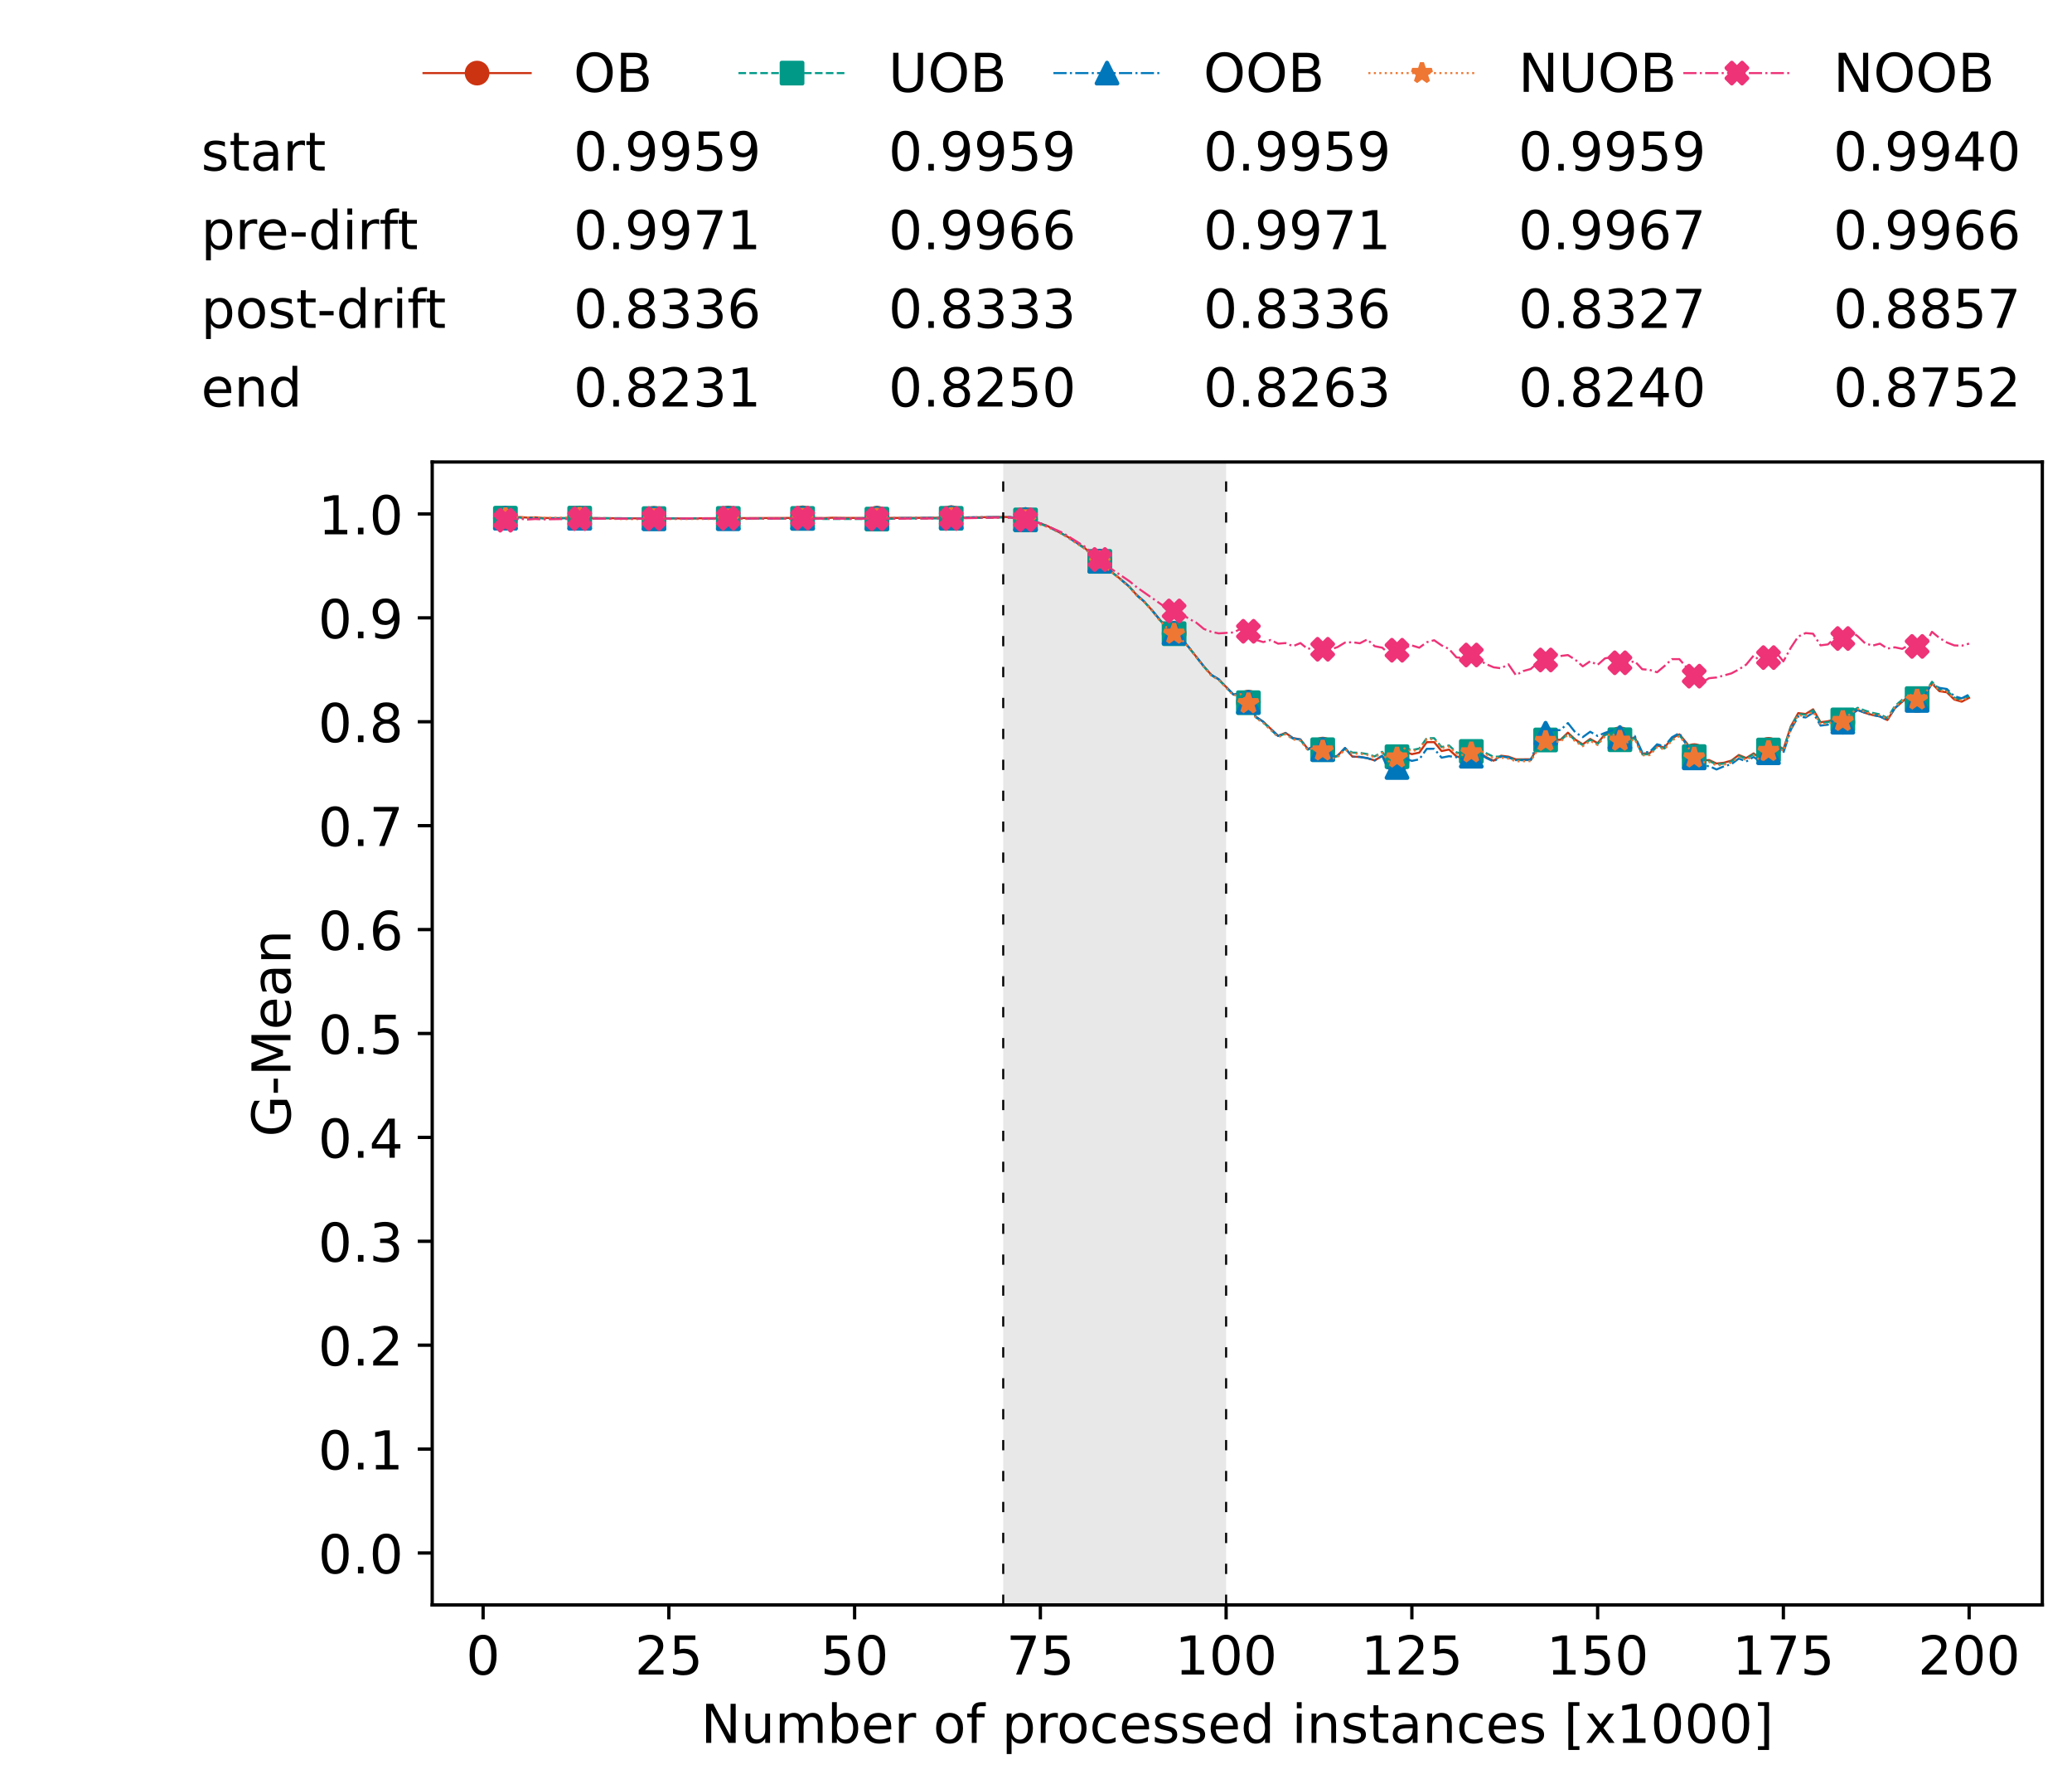 <?xml version="1.0" encoding="utf-8" standalone="no"?>
<!DOCTYPE svg PUBLIC "-//W3C//DTD SVG 1.1//EN"
  "http://www.w3.org/Graphics/SVG/1.1/DTD/svg11.dtd">
<!-- Created with matplotlib (https://matplotlib.org/) -->
<svg height="432.615pt" version="1.1" viewBox="0 0 502.65 432.615" width="502.65pt" xmlns="http://www.w3.org/2000/svg" xmlns:xlink="http://www.w3.org/1999/xlink">
 <defs>
  <style type="text/css">*{stroke-linecap:butt;stroke-linejoin:round;}</style>
 </defs>
 <g id="figure_1">
  <g id="patch_1">
   <path d="M 0 432.615 
L 502.65 432.615 
L 502.65 0 
L 0 0 
z
" style="fill:#ffffff;"/>
  </g>
  <g id="axes_1">
   <g id="patch_2">
    <path d="M 104.85 389.252 
L 495.45 389.252 
L 495.45 112.052 
L 104.85 112.052 
z
" style="fill:#ffffff;"/>
   </g>
   <g id="patch_3">
    <path clip-path="url(#pb7e0bc64bf)" d="M 297.446 389.252 
L 297.446 112.052 
L 243.372 112.052 
L 243.372 389.252 
z
" style="fill:#d3d3d3;opacity:0.5;"/>
   </g>
   <g id="matplotlib.axis_1">
    <g id="xtick_1">
     <g id="line2d_1">
      <defs>
       <path d="M 0 0 
L 0 3.5 
" id="m59799ecace" style="stroke:#000000;stroke-width:0.8;"/>
      </defs>
      <g>
       <use style="stroke:#000000;stroke-width:0.8;" x="117.197" xlink:href="#m59799ecace" y="389.252"/>
      </g>
     </g>
     <g id="text_1">
      <!-- 0 -->
      <g transform="translate(113.061 406.13)scale(0.13 -0.13)">
       <defs>
        <path d="M 31.781 66.406 
Q 24.172 66.406 20.328 58.906 
Q 16.5 51.422 16.5 36.375 
Q 16.5 21.391 20.328 13.891 
Q 24.172 6.391 31.781 6.391 
Q 39.453 6.391 43.281 13.891 
Q 47.125 21.391 47.125 36.375 
Q 47.125 51.422 43.281 58.906 
Q 39.453 66.406 31.781 66.406 
z
M 31.781 74.219 
Q 44.047 74.219 50.516 64.516 
Q 56.984 54.828 56.984 36.375 
Q 56.984 17.969 50.516 8.266 
Q 44.047 -1.422 31.781 -1.422 
Q 19.531 -1.422 13.062 8.266 
Q 6.594 17.969 6.594 36.375 
Q 6.594 54.828 13.062 64.516 
Q 19.531 74.219 31.781 74.219 
z
" id="DejaVuSans-48"/>
       </defs>
       <use xlink:href="#DejaVuSans-48"/>
      </g>
     </g>
    </g>
    <g id="xtick_2">
     <g id="line2d_2">
      <g>
       <use style="stroke:#000000;stroke-width:0.8;" x="162.259" xlink:href="#m59799ecace" y="389.252"/>
      </g>
     </g>
     <g id="text_2">
      <!-- 25 -->
      <g transform="translate(153.988 406.13)scale(0.13 -0.13)">
       <defs>
        <path d="M 19.188 8.297 
L 53.609 8.297 
L 53.609 0 
L 7.328 0 
L 7.328 8.297 
Q 12.938 14.109 22.625 23.891 
Q 32.328 33.688 34.812 36.531 
Q 39.547 41.844 41.422 45.531 
Q 43.312 49.219 43.312 52.781 
Q 43.312 58.594 39.234 62.25 
Q 35.156 65.922 28.609 65.922 
Q 23.969 65.922 18.812 64.312 
Q 13.672 62.703 7.812 59.422 
L 7.812 69.391 
Q 13.766 71.781 18.938 73 
Q 24.125 74.219 28.422 74.219 
Q 39.75 74.219 46.484 68.547 
Q 53.219 62.891 53.219 53.422 
Q 53.219 48.922 51.531 44.891 
Q 49.859 40.875 45.406 35.406 
Q 44.188 33.984 37.641 27.219 
Q 31.109 20.453 19.188 8.297 
z
" id="DejaVuSans-50"/>
        <path d="M 10.797 72.906 
L 49.516 72.906 
L 49.516 64.594 
L 19.828 64.594 
L 19.828 46.734 
Q 21.969 47.469 24.109 47.828 
Q 26.266 48.188 28.422 48.188 
Q 40.625 48.188 47.75 41.5 
Q 54.891 34.812 54.891 23.391 
Q 54.891 11.625 47.562 5.094 
Q 40.234 -1.422 26.906 -1.422 
Q 22.312 -1.422 17.547 -0.641 
Q 12.797 0.141 7.719 1.703 
L 7.719 11.625 
Q 12.109 9.234 16.797 8.062 
Q 21.484 6.891 26.703 6.891 
Q 35.156 6.891 40.078 11.328 
Q 45.016 15.766 45.016 23.391 
Q 45.016 31 40.078 35.438 
Q 35.156 39.891 26.703 39.891 
Q 22.75 39.891 18.812 39.016 
Q 14.891 38.141 10.797 36.281 
z
" id="DejaVuSans-53"/>
       </defs>
       <use xlink:href="#DejaVuSans-50"/>
       <use x="63.623" xlink:href="#DejaVuSans-53"/>
      </g>
     </g>
    </g>
    <g id="xtick_3">
     <g id="line2d_3">
      <g>
       <use style="stroke:#000000;stroke-width:0.8;" x="207.322" xlink:href="#m59799ecace" y="389.252"/>
      </g>
     </g>
     <g id="text_3">
      <!-- 50 -->
      <g transform="translate(199.05 406.13)scale(0.13 -0.13)">
       <use xlink:href="#DejaVuSans-53"/>
       <use x="63.623" xlink:href="#DejaVuSans-48"/>
      </g>
     </g>
    </g>
    <g id="xtick_4">
     <g id="line2d_4">
      <g>
       <use style="stroke:#000000;stroke-width:0.8;" x="252.384" xlink:href="#m59799ecace" y="389.252"/>
      </g>
     </g>
     <g id="text_4">
      <!-- 75 -->
      <g transform="translate(244.113 406.13)scale(0.13 -0.13)">
       <defs>
        <path d="M 8.203 72.906 
L 55.078 72.906 
L 55.078 68.703 
L 28.609 0 
L 18.312 0 
L 43.219 64.594 
L 8.203 64.594 
z
" id="DejaVuSans-55"/>
       </defs>
       <use xlink:href="#DejaVuSans-55"/>
       <use x="63.623" xlink:href="#DejaVuSans-53"/>
      </g>
     </g>
    </g>
    <g id="xtick_5">
     <g id="line2d_5">
      <g>
       <use style="stroke:#000000;stroke-width:0.8;" x="297.446" xlink:href="#m59799ecace" y="389.252"/>
      </g>
     </g>
     <g id="text_5">
      <!-- 100 -->
      <g transform="translate(285.039 406.13)scale(0.13 -0.13)">
       <defs>
        <path d="M 12.406 8.297 
L 28.516 8.297 
L 28.516 63.922 
L 10.984 60.406 
L 10.984 69.391 
L 28.422 72.906 
L 38.281 72.906 
L 38.281 8.297 
L 54.391 8.297 
L 54.391 0 
L 12.406 0 
z
" id="DejaVuSans-49"/>
       </defs>
       <use xlink:href="#DejaVuSans-49"/>
       <use x="63.623" xlink:href="#DejaVuSans-48"/>
       <use x="127.246" xlink:href="#DejaVuSans-48"/>
      </g>
     </g>
    </g>
    <g id="xtick_6">
     <g id="line2d_6">
      <g>
       <use style="stroke:#000000;stroke-width:0.8;" x="342.509" xlink:href="#m59799ecace" y="389.252"/>
      </g>
     </g>
     <g id="text_6">
      <!-- 125 -->
      <g transform="translate(330.102 406.13)scale(0.13 -0.13)">
       <use xlink:href="#DejaVuSans-49"/>
       <use x="63.623" xlink:href="#DejaVuSans-50"/>
       <use x="127.246" xlink:href="#DejaVuSans-53"/>
      </g>
     </g>
    </g>
    <g id="xtick_7">
     <g id="line2d_7">
      <g>
       <use style="stroke:#000000;stroke-width:0.8;" x="387.571" xlink:href="#m59799ecace" y="389.252"/>
      </g>
     </g>
     <g id="text_7">
      <!-- 150 -->
      <g transform="translate(375.164 406.13)scale(0.13 -0.13)">
       <use xlink:href="#DejaVuSans-49"/>
       <use x="63.623" xlink:href="#DejaVuSans-53"/>
       <use x="127.246" xlink:href="#DejaVuSans-48"/>
      </g>
     </g>
    </g>
    <g id="xtick_8">
     <g id="line2d_8">
      <g>
       <use style="stroke:#000000;stroke-width:0.8;" x="432.633" xlink:href="#m59799ecace" y="389.252"/>
      </g>
     </g>
     <g id="text_8">
      <!-- 175 -->
      <g transform="translate(420.226 406.13)scale(0.13 -0.13)">
       <use xlink:href="#DejaVuSans-49"/>
       <use x="63.623" xlink:href="#DejaVuSans-55"/>
       <use x="127.246" xlink:href="#DejaVuSans-53"/>
      </g>
     </g>
    </g>
    <g id="xtick_9">
     <g id="line2d_9">
      <g>
       <use style="stroke:#000000;stroke-width:0.8;" x="477.695" xlink:href="#m59799ecace" y="389.252"/>
      </g>
     </g>
     <g id="text_9">
      <!-- 200 -->
      <g transform="translate(465.289 406.13)scale(0.13 -0.13)">
       <use xlink:href="#DejaVuSans-50"/>
       <use x="63.623" xlink:href="#DejaVuSans-48"/>
       <use x="127.246" xlink:href="#DejaVuSans-48"/>
      </g>
     </g>
    </g>
    <g id="text_10">
     <!-- Number of processed instances [x1000] -->
     <g transform="translate(170.025 422.711)scale(0.13 -0.13)">
      <defs>
       <path d="M 9.812 72.906 
L 23.094 72.906 
L 55.422 11.922 
L 55.422 72.906 
L 64.984 72.906 
L 64.984 0 
L 51.703 0 
L 19.391 60.984 
L 19.391 0 
L 9.812 0 
z
" id="DejaVuSans-78"/>
       <path d="M 8.5 21.578 
L 8.5 54.688 
L 17.484 54.688 
L 17.484 21.922 
Q 17.484 14.156 20.5 10.266 
Q 23.531 6.391 29.594 6.391 
Q 36.859 6.391 41.078 11.031 
Q 45.312 15.672 45.312 23.688 
L 45.312 54.688 
L 54.297 54.688 
L 54.297 0 
L 45.312 0 
L 45.312 8.406 
Q 42.047 3.422 37.719 1 
Q 33.406 -1.422 27.688 -1.422 
Q 18.266 -1.422 13.375 4.438 
Q 8.5 10.297 8.5 21.578 
z
M 31.109 56 
z
" id="DejaVuSans-117"/>
       <path d="M 52 44.188 
Q 55.375 50.25 60.062 53.125 
Q 64.75 56 71.094 56 
Q 79.641 56 84.281 50.016 
Q 88.922 44.047 88.922 33.016 
L 88.922 0 
L 79.891 0 
L 79.891 32.719 
Q 79.891 40.578 77.094 44.375 
Q 74.312 48.188 68.609 48.188 
Q 61.625 48.188 57.562 43.547 
Q 53.516 38.922 53.516 30.906 
L 53.516 0 
L 44.484 0 
L 44.484 32.719 
Q 44.484 40.625 41.703 44.406 
Q 38.922 48.188 33.109 48.188 
Q 26.219 48.188 22.156 43.531 
Q 18.109 38.875 18.109 30.906 
L 18.109 0 
L 9.078 0 
L 9.078 54.688 
L 18.109 54.688 
L 18.109 46.188 
Q 21.188 51.219 25.484 53.609 
Q 29.781 56 35.688 56 
Q 41.656 56 45.828 52.969 
Q 50 49.953 52 44.188 
z
" id="DejaVuSans-109"/>
       <path d="M 48.688 27.297 
Q 48.688 37.203 44.609 42.844 
Q 40.531 48.484 33.406 48.484 
Q 26.266 48.484 22.188 42.844 
Q 18.109 37.203 18.109 27.297 
Q 18.109 17.391 22.188 11.75 
Q 26.266 6.109 33.406 6.109 
Q 40.531 6.109 44.609 11.75 
Q 48.688 17.391 48.688 27.297 
z
M 18.109 46.391 
Q 20.953 51.266 25.266 53.625 
Q 29.594 56 35.594 56 
Q 45.562 56 51.781 48.094 
Q 58.016 40.188 58.016 27.297 
Q 58.016 14.406 51.781 6.484 
Q 45.562 -1.422 35.594 -1.422 
Q 29.594 -1.422 25.266 0.953 
Q 20.953 3.328 18.109 8.203 
L 18.109 0 
L 9.078 0 
L 9.078 75.984 
L 18.109 75.984 
z
" id="DejaVuSans-98"/>
       <path d="M 56.203 29.594 
L 56.203 25.203 
L 14.891 25.203 
Q 15.484 15.922 20.484 11.062 
Q 25.484 6.203 34.422 6.203 
Q 39.594 6.203 44.453 7.469 
Q 49.312 8.734 54.109 11.281 
L 54.109 2.781 
Q 49.266 0.734 44.188 -0.344 
Q 39.109 -1.422 33.891 -1.422 
Q 20.797 -1.422 13.156 6.188 
Q 5.516 13.812 5.516 26.812 
Q 5.516 40.234 12.766 48.109 
Q 20.016 56 32.328 56 
Q 43.359 56 49.781 48.891 
Q 56.203 41.797 56.203 29.594 
z
M 47.219 32.234 
Q 47.125 39.594 43.094 43.984 
Q 39.062 48.391 32.422 48.391 
Q 24.906 48.391 20.391 44.141 
Q 15.875 39.891 15.188 32.172 
z
" id="DejaVuSans-101"/>
       <path d="M 41.109 46.297 
Q 39.594 47.172 37.812 47.578 
Q 36.031 48 33.891 48 
Q 26.266 48 22.188 43.047 
Q 18.109 38.094 18.109 28.812 
L 18.109 0 
L 9.078 0 
L 9.078 54.688 
L 18.109 54.688 
L 18.109 46.188 
Q 20.953 51.172 25.484 53.578 
Q 30.031 56 36.531 56 
Q 37.453 56 38.578 55.875 
Q 39.703 55.766 41.062 55.516 
z
" id="DejaVuSans-114"/>
       <path id="DejaVuSans-32"/>
       <path d="M 30.609 48.391 
Q 23.391 48.391 19.188 42.75 
Q 14.984 37.109 14.984 27.297 
Q 14.984 17.484 19.156 11.844 
Q 23.344 6.203 30.609 6.203 
Q 37.797 6.203 41.984 11.859 
Q 46.188 17.531 46.188 27.297 
Q 46.188 37.016 41.984 42.703 
Q 37.797 48.391 30.609 48.391 
z
M 30.609 56 
Q 42.328 56 49.016 48.375 
Q 55.719 40.766 55.719 27.297 
Q 55.719 13.875 49.016 6.219 
Q 42.328 -1.422 30.609 -1.422 
Q 18.844 -1.422 12.172 6.219 
Q 5.516 13.875 5.516 27.297 
Q 5.516 40.766 12.172 48.375 
Q 18.844 56 30.609 56 
z
" id="DejaVuSans-111"/>
       <path d="M 37.109 75.984 
L 37.109 68.5 
L 28.516 68.5 
Q 23.688 68.5 21.797 66.547 
Q 19.922 64.594 19.922 59.516 
L 19.922 54.688 
L 34.719 54.688 
L 34.719 47.703 
L 19.922 47.703 
L 19.922 0 
L 10.891 0 
L 10.891 47.703 
L 2.297 47.703 
L 2.297 54.688 
L 10.891 54.688 
L 10.891 58.5 
Q 10.891 67.625 15.141 71.797 
Q 19.391 75.984 28.609 75.984 
z
" id="DejaVuSans-102"/>
       <path d="M 18.109 8.203 
L 18.109 -20.797 
L 9.078 -20.797 
L 9.078 54.688 
L 18.109 54.688 
L 18.109 46.391 
Q 20.953 51.266 25.266 53.625 
Q 29.594 56 35.594 56 
Q 45.562 56 51.781 48.094 
Q 58.016 40.188 58.016 27.297 
Q 58.016 14.406 51.781 6.484 
Q 45.562 -1.422 35.594 -1.422 
Q 29.594 -1.422 25.266 0.953 
Q 20.953 3.328 18.109 8.203 
z
M 48.688 27.297 
Q 48.688 37.203 44.609 42.844 
Q 40.531 48.484 33.406 48.484 
Q 26.266 48.484 22.188 42.844 
Q 18.109 37.203 18.109 27.297 
Q 18.109 17.391 22.188 11.75 
Q 26.266 6.109 33.406 6.109 
Q 40.531 6.109 44.609 11.75 
Q 48.688 17.391 48.688 27.297 
z
" id="DejaVuSans-112"/>
       <path d="M 48.781 52.594 
L 48.781 44.188 
Q 44.969 46.297 41.141 47.344 
Q 37.312 48.391 33.406 48.391 
Q 24.656 48.391 19.812 42.844 
Q 14.984 37.312 14.984 27.297 
Q 14.984 17.281 19.812 11.734 
Q 24.656 6.203 33.406 6.203 
Q 37.312 6.203 41.141 7.25 
Q 44.969 8.297 48.781 10.406 
L 48.781 2.094 
Q 45.016 0.344 40.984 -0.531 
Q 36.969 -1.422 32.422 -1.422 
Q 20.062 -1.422 12.781 6.344 
Q 5.516 14.109 5.516 27.297 
Q 5.516 40.672 12.859 48.328 
Q 20.219 56 33.016 56 
Q 37.156 56 41.109 55.141 
Q 45.062 54.297 48.781 52.594 
z
" id="DejaVuSans-99"/>
       <path d="M 44.281 53.078 
L 44.281 44.578 
Q 40.484 46.531 36.375 47.5 
Q 32.281 48.484 27.875 48.484 
Q 21.188 48.484 17.844 46.438 
Q 14.5 44.391 14.5 40.281 
Q 14.5 37.156 16.891 35.375 
Q 19.281 33.594 26.516 31.984 
L 29.594 31.297 
Q 39.156 29.25 43.188 25.516 
Q 47.219 21.781 47.219 15.094 
Q 47.219 7.469 41.188 3.016 
Q 35.156 -1.422 24.609 -1.422 
Q 20.219 -1.422 15.453 -0.562 
Q 10.688 0.297 5.422 2 
L 5.422 11.281 
Q 10.406 8.688 15.234 7.391 
Q 20.062 6.109 24.812 6.109 
Q 31.156 6.109 34.562 8.281 
Q 37.984 10.453 37.984 14.406 
Q 37.984 18.062 35.516 20.016 
Q 33.062 21.969 24.703 23.781 
L 21.578 24.516 
Q 13.234 26.266 9.516 29.906 
Q 5.812 33.547 5.812 39.891 
Q 5.812 47.609 11.281 51.797 
Q 16.75 56 26.812 56 
Q 31.781 56 36.172 55.266 
Q 40.578 54.547 44.281 53.078 
z
" id="DejaVuSans-115"/>
       <path d="M 45.406 46.391 
L 45.406 75.984 
L 54.391 75.984 
L 54.391 0 
L 45.406 0 
L 45.406 8.203 
Q 42.578 3.328 38.25 0.953 
Q 33.938 -1.422 27.875 -1.422 
Q 17.969 -1.422 11.734 6.484 
Q 5.516 14.406 5.516 27.297 
Q 5.516 40.188 11.734 48.094 
Q 17.969 56 27.875 56 
Q 33.938 56 38.25 53.625 
Q 42.578 51.266 45.406 46.391 
z
M 14.797 27.297 
Q 14.797 17.391 18.875 11.75 
Q 22.953 6.109 30.078 6.109 
Q 37.203 6.109 41.297 11.75 
Q 45.406 17.391 45.406 27.297 
Q 45.406 37.203 41.297 42.844 
Q 37.203 48.484 30.078 48.484 
Q 22.953 48.484 18.875 42.844 
Q 14.797 37.203 14.797 27.297 
z
" id="DejaVuSans-100"/>
       <path d="M 9.422 54.688 
L 18.406 54.688 
L 18.406 0 
L 9.422 0 
z
M 9.422 75.984 
L 18.406 75.984 
L 18.406 64.594 
L 9.422 64.594 
z
" id="DejaVuSans-105"/>
       <path d="M 54.891 33.016 
L 54.891 0 
L 45.906 0 
L 45.906 32.719 
Q 45.906 40.484 42.875 44.328 
Q 39.844 48.188 33.797 48.188 
Q 26.516 48.188 22.312 43.547 
Q 18.109 38.922 18.109 30.906 
L 18.109 0 
L 9.078 0 
L 9.078 54.688 
L 18.109 54.688 
L 18.109 46.188 
Q 21.344 51.125 25.703 53.562 
Q 30.078 56 35.797 56 
Q 45.219 56 50.047 50.172 
Q 54.891 44.344 54.891 33.016 
z
" id="DejaVuSans-110"/>
       <path d="M 18.312 70.219 
L 18.312 54.688 
L 36.812 54.688 
L 36.812 47.703 
L 18.312 47.703 
L 18.312 18.016 
Q 18.312 11.328 20.141 9.422 
Q 21.969 7.516 27.594 7.516 
L 36.812 7.516 
L 36.812 0 
L 27.594 0 
Q 17.188 0 13.234 3.875 
Q 9.281 7.766 9.281 18.016 
L 9.281 47.703 
L 2.688 47.703 
L 2.688 54.688 
L 9.281 54.688 
L 9.281 70.219 
z
" id="DejaVuSans-116"/>
       <path d="M 34.281 27.484 
Q 23.391 27.484 19.188 25 
Q 14.984 22.516 14.984 16.5 
Q 14.984 11.719 18.141 8.906 
Q 21.297 6.109 26.703 6.109 
Q 34.188 6.109 38.703 11.406 
Q 43.219 16.703 43.219 25.484 
L 43.219 27.484 
z
M 52.203 31.203 
L 52.203 0 
L 43.219 0 
L 43.219 8.297 
Q 40.141 3.328 35.547 0.953 
Q 30.953 -1.422 24.312 -1.422 
Q 15.922 -1.422 10.953 3.297 
Q 6 8.016 6 15.922 
Q 6 25.141 12.172 29.828 
Q 18.359 34.516 30.609 34.516 
L 43.219 34.516 
L 43.219 35.406 
Q 43.219 41.609 39.141 45 
Q 35.062 48.391 27.688 48.391 
Q 23 48.391 18.547 47.266 
Q 14.109 46.141 10.016 43.891 
L 10.016 52.203 
Q 14.938 54.109 19.578 55.047 
Q 24.219 56 28.609 56 
Q 40.484 56 46.344 49.844 
Q 52.203 43.703 52.203 31.203 
z
" id="DejaVuSans-97"/>
       <path d="M 8.594 75.984 
L 29.297 75.984 
L 29.297 69 
L 17.578 69 
L 17.578 -6.203 
L 29.297 -6.203 
L 29.297 -13.188 
L 8.594 -13.188 
z
" id="DejaVuSans-91"/>
       <path d="M 54.891 54.688 
L 35.109 28.078 
L 55.906 0 
L 45.312 0 
L 29.391 21.484 
L 13.484 0 
L 2.875 0 
L 24.125 28.609 
L 4.688 54.688 
L 15.281 54.688 
L 29.781 35.203 
L 44.281 54.688 
z
" id="DejaVuSans-120"/>
       <path d="M 30.422 75.984 
L 30.422 -13.188 
L 9.719 -13.188 
L 9.719 -6.203 
L 21.391 -6.203 
L 21.391 69 
L 9.719 69 
L 9.719 75.984 
z
" id="DejaVuSans-93"/>
      </defs>
      <use xlink:href="#DejaVuSans-78"/>
      <use x="74.805" xlink:href="#DejaVuSans-117"/>
      <use x="138.184" xlink:href="#DejaVuSans-109"/>
      <use x="235.596" xlink:href="#DejaVuSans-98"/>
      <use x="299.072" xlink:href="#DejaVuSans-101"/>
      <use x="360.596" xlink:href="#DejaVuSans-114"/>
      <use x="401.709" xlink:href="#DejaVuSans-32"/>
      <use x="433.496" xlink:href="#DejaVuSans-111"/>
      <use x="494.678" xlink:href="#DejaVuSans-102"/>
      <use x="529.883" xlink:href="#DejaVuSans-32"/>
      <use x="561.67" xlink:href="#DejaVuSans-112"/>
      <use x="625.146" xlink:href="#DejaVuSans-114"/>
      <use x="664.01" xlink:href="#DejaVuSans-111"/>
      <use x="725.191" xlink:href="#DejaVuSans-99"/>
      <use x="780.172" xlink:href="#DejaVuSans-101"/>
      <use x="841.695" xlink:href="#DejaVuSans-115"/>
      <use x="893.795" xlink:href="#DejaVuSans-115"/>
      <use x="945.895" xlink:href="#DejaVuSans-101"/>
      <use x="1007.418" xlink:href="#DejaVuSans-100"/>
      <use x="1070.895" xlink:href="#DejaVuSans-32"/>
      <use x="1102.682" xlink:href="#DejaVuSans-105"/>
      <use x="1130.465" xlink:href="#DejaVuSans-110"/>
      <use x="1193.844" xlink:href="#DejaVuSans-115"/>
      <use x="1245.943" xlink:href="#DejaVuSans-116"/>
      <use x="1285.152" xlink:href="#DejaVuSans-97"/>
      <use x="1346.432" xlink:href="#DejaVuSans-110"/>
      <use x="1409.811" xlink:href="#DejaVuSans-99"/>
      <use x="1464.791" xlink:href="#DejaVuSans-101"/>
      <use x="1526.314" xlink:href="#DejaVuSans-115"/>
      <use x="1578.414" xlink:href="#DejaVuSans-32"/>
      <use x="1610.201" xlink:href="#DejaVuSans-91"/>
      <use x="1649.215" xlink:href="#DejaVuSans-120"/>
      <use x="1708.395" xlink:href="#DejaVuSans-49"/>
      <use x="1772.018" xlink:href="#DejaVuSans-48"/>
      <use x="1835.641" xlink:href="#DejaVuSans-48"/>
      <use x="1899.264" xlink:href="#DejaVuSans-48"/>
      <use x="1962.887" xlink:href="#DejaVuSans-93"/>
     </g>
    </g>
   </g>
   <g id="matplotlib.axis_2">
    <g id="ytick_1">
     <g id="line2d_10">
      <defs>
       <path d="M 0 0 
L -3.5 0 
" id="m41788bbbc9" style="stroke:#000000;stroke-width:0.8;"/>
      </defs>
      <g>
       <use style="stroke:#000000;stroke-width:0.8;" x="104.85" xlink:href="#m41788bbbc9" y="376.652"/>
      </g>
     </g>
     <g id="text_11">
      <!-- 0.0 -->
      <g transform="translate(77.176 381.591)scale(0.13 -0.13)">
       <defs>
        <path d="M 10.688 12.406 
L 21 12.406 
L 21 0 
L 10.688 0 
z
" id="DejaVuSans-46"/>
       </defs>
       <use xlink:href="#DejaVuSans-48"/>
       <use x="63.623" xlink:href="#DejaVuSans-46"/>
       <use x="95.41" xlink:href="#DejaVuSans-48"/>
      </g>
     </g>
    </g>
    <g id="ytick_2">
     <g id="line2d_11">
      <g>
       <use style="stroke:#000000;stroke-width:0.8;" x="104.85" xlink:href="#m41788bbbc9" y="351.452"/>
      </g>
     </g>
     <g id="text_12">
      <!-- 0.1 -->
      <g transform="translate(77.176 356.391)scale(0.13 -0.13)">
       <use xlink:href="#DejaVuSans-48"/>
       <use x="63.623" xlink:href="#DejaVuSans-46"/>
       <use x="95.41" xlink:href="#DejaVuSans-49"/>
      </g>
     </g>
    </g>
    <g id="ytick_3">
     <g id="line2d_12">
      <g>
       <use style="stroke:#000000;stroke-width:0.8;" x="104.85" xlink:href="#m41788bbbc9" y="326.252"/>
      </g>
     </g>
     <g id="text_13">
      <!-- 0.2 -->
      <g transform="translate(77.176 331.191)scale(0.13 -0.13)">
       <use xlink:href="#DejaVuSans-48"/>
       <use x="63.623" xlink:href="#DejaVuSans-46"/>
       <use x="95.41" xlink:href="#DejaVuSans-50"/>
      </g>
     </g>
    </g>
    <g id="ytick_4">
     <g id="line2d_13">
      <g>
       <use style="stroke:#000000;stroke-width:0.8;" x="104.85" xlink:href="#m41788bbbc9" y="301.052"/>
      </g>
     </g>
     <g id="text_14">
      <!-- 0.3 -->
      <g transform="translate(77.176 305.991)scale(0.13 -0.13)">
       <defs>
        <path d="M 40.578 39.312 
Q 47.656 37.797 51.625 33 
Q 55.609 28.219 55.609 21.188 
Q 55.609 10.406 48.188 4.484 
Q 40.766 -1.422 27.094 -1.422 
Q 22.516 -1.422 17.656 -0.516 
Q 12.797 0.391 7.625 2.203 
L 7.625 11.719 
Q 11.719 9.328 16.594 8.109 
Q 21.484 6.891 26.812 6.891 
Q 36.078 6.891 40.938 10.547 
Q 45.797 14.203 45.797 21.188 
Q 45.797 27.641 41.281 31.266 
Q 36.766 34.906 28.719 34.906 
L 20.219 34.906 
L 20.219 43.016 
L 29.109 43.016 
Q 36.375 43.016 40.234 45.922 
Q 44.094 48.828 44.094 54.297 
Q 44.094 59.906 40.109 62.906 
Q 36.141 65.922 28.719 65.922 
Q 24.656 65.922 20.016 65.031 
Q 15.375 64.156 9.812 62.312 
L 9.812 71.094 
Q 15.438 72.656 20.344 73.438 
Q 25.25 74.219 29.594 74.219 
Q 40.828 74.219 47.359 69.109 
Q 53.906 64.016 53.906 55.328 
Q 53.906 49.266 50.438 45.094 
Q 46.969 40.922 40.578 39.312 
z
" id="DejaVuSans-51"/>
       </defs>
       <use xlink:href="#DejaVuSans-48"/>
       <use x="63.623" xlink:href="#DejaVuSans-46"/>
       <use x="95.41" xlink:href="#DejaVuSans-51"/>
      </g>
     </g>
    </g>
    <g id="ytick_5">
     <g id="line2d_14">
      <g>
       <use style="stroke:#000000;stroke-width:0.8;" x="104.85" xlink:href="#m41788bbbc9" y="275.852"/>
      </g>
     </g>
     <g id="text_15">
      <!-- 0.4 -->
      <g transform="translate(77.176 280.791)scale(0.13 -0.13)">
       <defs>
        <path d="M 37.797 64.312 
L 12.891 25.391 
L 37.797 25.391 
z
M 35.203 72.906 
L 47.609 72.906 
L 47.609 25.391 
L 58.016 25.391 
L 58.016 17.188 
L 47.609 17.188 
L 47.609 0 
L 37.797 0 
L 37.797 17.188 
L 4.891 17.188 
L 4.891 26.703 
z
" id="DejaVuSans-52"/>
       </defs>
       <use xlink:href="#DejaVuSans-48"/>
       <use x="63.623" xlink:href="#DejaVuSans-46"/>
       <use x="95.41" xlink:href="#DejaVuSans-52"/>
      </g>
     </g>
    </g>
    <g id="ytick_6">
     <g id="line2d_15">
      <g>
       <use style="stroke:#000000;stroke-width:0.8;" x="104.85" xlink:href="#m41788bbbc9" y="250.652"/>
      </g>
     </g>
     <g id="text_16">
      <!-- 0.5 -->
      <g transform="translate(77.176 255.591)scale(0.13 -0.13)">
       <use xlink:href="#DejaVuSans-48"/>
       <use x="63.623" xlink:href="#DejaVuSans-46"/>
       <use x="95.41" xlink:href="#DejaVuSans-53"/>
      </g>
     </g>
    </g>
    <g id="ytick_7">
     <g id="line2d_16">
      <g>
       <use style="stroke:#000000;stroke-width:0.8;" x="104.85" xlink:href="#m41788bbbc9" y="225.452"/>
      </g>
     </g>
     <g id="text_17">
      <!-- 0.6 -->
      <g transform="translate(77.176 230.391)scale(0.13 -0.13)">
       <defs>
        <path d="M 33.016 40.375 
Q 26.375 40.375 22.484 35.828 
Q 18.609 31.297 18.609 23.391 
Q 18.609 15.531 22.484 10.953 
Q 26.375 6.391 33.016 6.391 
Q 39.656 6.391 43.531 10.953 
Q 47.406 15.531 47.406 23.391 
Q 47.406 31.297 43.531 35.828 
Q 39.656 40.375 33.016 40.375 
z
M 52.594 71.297 
L 52.594 62.312 
Q 48.875 64.062 45.094 64.984 
Q 41.312 65.922 37.594 65.922 
Q 27.828 65.922 22.672 59.328 
Q 17.531 52.734 16.797 39.406 
Q 19.672 43.656 24.016 45.922 
Q 28.375 48.188 33.594 48.188 
Q 44.578 48.188 50.953 41.516 
Q 57.328 34.859 57.328 23.391 
Q 57.328 12.156 50.688 5.359 
Q 44.047 -1.422 33.016 -1.422 
Q 20.359 -1.422 13.672 8.266 
Q 6.984 17.969 6.984 36.375 
Q 6.984 53.656 15.188 63.938 
Q 23.391 74.219 37.203 74.219 
Q 40.922 74.219 44.703 73.484 
Q 48.484 72.75 52.594 71.297 
z
" id="DejaVuSans-54"/>
       </defs>
       <use xlink:href="#DejaVuSans-48"/>
       <use x="63.623" xlink:href="#DejaVuSans-46"/>
       <use x="95.41" xlink:href="#DejaVuSans-54"/>
      </g>
     </g>
    </g>
    <g id="ytick_8">
     <g id="line2d_17">
      <g>
       <use style="stroke:#000000;stroke-width:0.8;" x="104.85" xlink:href="#m41788bbbc9" y="200.252"/>
      </g>
     </g>
     <g id="text_18">
      <!-- 0.7 -->
      <g transform="translate(77.176 205.191)scale(0.13 -0.13)">
       <use xlink:href="#DejaVuSans-48"/>
       <use x="63.623" xlink:href="#DejaVuSans-46"/>
       <use x="95.41" xlink:href="#DejaVuSans-55"/>
      </g>
     </g>
    </g>
    <g id="ytick_9">
     <g id="line2d_18">
      <g>
       <use style="stroke:#000000;stroke-width:0.8;" x="104.85" xlink:href="#m41788bbbc9" y="175.052"/>
      </g>
     </g>
     <g id="text_19">
      <!-- 0.8 -->
      <g transform="translate(77.176 179.991)scale(0.13 -0.13)">
       <defs>
        <path d="M 31.781 34.625 
Q 24.75 34.625 20.719 30.859 
Q 16.703 27.094 16.703 20.516 
Q 16.703 13.922 20.719 10.156 
Q 24.75 6.391 31.781 6.391 
Q 38.812 6.391 42.859 10.172 
Q 46.922 13.969 46.922 20.516 
Q 46.922 27.094 42.891 30.859 
Q 38.875 34.625 31.781 34.625 
z
M 21.922 38.812 
Q 15.578 40.375 12.031 44.719 
Q 8.5 49.078 8.5 55.328 
Q 8.5 64.062 14.719 69.141 
Q 20.953 74.219 31.781 74.219 
Q 42.672 74.219 48.875 69.141 
Q 55.078 64.062 55.078 55.328 
Q 55.078 49.078 51.531 44.719 
Q 48 40.375 41.703 38.812 
Q 48.828 37.156 52.797 32.312 
Q 56.781 27.484 56.781 20.516 
Q 56.781 9.906 50.312 4.234 
Q 43.844 -1.422 31.781 -1.422 
Q 19.734 -1.422 13.25 4.234 
Q 6.781 9.906 6.781 20.516 
Q 6.781 27.484 10.781 32.312 
Q 14.797 37.156 21.922 38.812 
z
M 18.312 54.391 
Q 18.312 48.734 21.844 45.562 
Q 25.391 42.391 31.781 42.391 
Q 38.141 42.391 41.719 45.562 
Q 45.312 48.734 45.312 54.391 
Q 45.312 60.062 41.719 63.234 
Q 38.141 66.406 31.781 66.406 
Q 25.391 66.406 21.844 63.234 
Q 18.312 60.062 18.312 54.391 
z
" id="DejaVuSans-56"/>
       </defs>
       <use xlink:href="#DejaVuSans-48"/>
       <use x="63.623" xlink:href="#DejaVuSans-46"/>
       <use x="95.41" xlink:href="#DejaVuSans-56"/>
      </g>
     </g>
    </g>
    <g id="ytick_10">
     <g id="line2d_19">
      <g>
       <use style="stroke:#000000;stroke-width:0.8;" x="104.85" xlink:href="#m41788bbbc9" y="149.852"/>
      </g>
     </g>
     <g id="text_20">
      <!-- 0.9 -->
      <g transform="translate(77.176 154.791)scale(0.13 -0.13)">
       <defs>
        <path d="M 10.984 1.516 
L 10.984 10.5 
Q 14.703 8.734 18.5 7.812 
Q 22.312 6.891 25.984 6.891 
Q 35.75 6.891 40.891 13.453 
Q 46.047 20.016 46.781 33.406 
Q 43.953 29.203 39.594 26.953 
Q 35.25 24.703 29.984 24.703 
Q 19.047 24.703 12.672 31.312 
Q 6.297 37.938 6.297 49.422 
Q 6.297 60.641 12.938 67.422 
Q 19.578 74.219 30.609 74.219 
Q 43.266 74.219 49.922 64.516 
Q 56.594 54.828 56.594 36.375 
Q 56.594 19.141 48.406 8.859 
Q 40.234 -1.422 26.422 -1.422 
Q 22.703 -1.422 18.891 -0.688 
Q 15.094 0.047 10.984 1.516 
z
M 30.609 32.422 
Q 37.25 32.422 41.125 36.953 
Q 45.016 41.5 45.016 49.422 
Q 45.016 57.281 41.125 61.844 
Q 37.25 66.406 30.609 66.406 
Q 23.969 66.406 20.094 61.844 
Q 16.219 57.281 16.219 49.422 
Q 16.219 41.5 20.094 36.953 
Q 23.969 32.422 30.609 32.422 
z
" id="DejaVuSans-57"/>
       </defs>
       <use xlink:href="#DejaVuSans-48"/>
       <use x="63.623" xlink:href="#DejaVuSans-46"/>
       <use x="95.41" xlink:href="#DejaVuSans-57"/>
      </g>
     </g>
    </g>
    <g id="ytick_11">
     <g id="line2d_20">
      <g>
       <use style="stroke:#000000;stroke-width:0.8;" x="104.85" xlink:href="#m41788bbbc9" y="124.652"/>
      </g>
     </g>
     <g id="text_21">
      <!-- 1.0 -->
      <g transform="translate(77.176 129.591)scale(0.13 -0.13)">
       <use xlink:href="#DejaVuSans-49"/>
       <use x="63.623" xlink:href="#DejaVuSans-46"/>
       <use x="95.41" xlink:href="#DejaVuSans-48"/>
      </g>
     </g>
    </g>
    <g id="text_22">
     <!-- G-Mean -->
     <g transform="translate(70.472 275.744)rotate(-90)scale(0.13 -0.13)">
      <defs>
       <path d="M 59.516 10.406 
L 59.516 29.984 
L 43.406 29.984 
L 43.406 38.094 
L 69.281 38.094 
L 69.281 6.781 
Q 63.578 2.734 56.688 0.656 
Q 49.812 -1.422 42 -1.422 
Q 24.906 -1.422 15.25 8.562 
Q 5.609 18.562 5.609 36.375 
Q 5.609 54.25 15.25 64.234 
Q 24.906 74.219 42 74.219 
Q 49.125 74.219 55.547 72.453 
Q 61.969 70.703 67.391 67.281 
L 67.391 56.781 
Q 61.922 61.422 55.766 63.766 
Q 49.609 66.109 42.828 66.109 
Q 29.438 66.109 22.719 58.641 
Q 16.016 51.172 16.016 36.375 
Q 16.016 21.625 22.719 14.156 
Q 29.438 6.688 42.828 6.688 
Q 48.047 6.688 52.141 7.594 
Q 56.25 8.5 59.516 10.406 
z
" id="DejaVuSans-71"/>
       <path d="M 4.891 31.391 
L 31.203 31.391 
L 31.203 23.391 
L 4.891 23.391 
z
" id="DejaVuSans-45"/>
       <path d="M 9.812 72.906 
L 24.516 72.906 
L 43.109 23.297 
L 61.812 72.906 
L 76.516 72.906 
L 76.516 0 
L 66.891 0 
L 66.891 64.016 
L 48.094 14.016 
L 38.188 14.016 
L 19.391 64.016 
L 19.391 0 
L 9.812 0 
z
" id="DejaVuSans-77"/>
      </defs>
      <use xlink:href="#DejaVuSans-71"/>
      <use x="77.49" xlink:href="#DejaVuSans-45"/>
      <use x="113.574" xlink:href="#DejaVuSans-77"/>
      <use x="199.854" xlink:href="#DejaVuSans-101"/>
      <use x="261.377" xlink:href="#DejaVuSans-97"/>
      <use x="322.656" xlink:href="#DejaVuSans-110"/>
     </g>
    </g>
   </g>
   <g id="line2d_21"/>
   <g id="line2d_22"/>
   <g id="line2d_23"/>
   <g id="line2d_24"/>
   <g id="line2d_25"/>
   <g id="line2d_26">
    <path clip-path="url(#pb7e0bc64bf)" d="M 122.605 125.68 
L 124.407 125.418 
L 126.21 125.416 
L 128.012 125.55 
L 129.815 125.468 
L 131.617 125.623 
L 135.222 125.664 
L 140.629 125.635 
L 156.852 125.746 
L 164.062 125.718 
L 165.864 125.783 
L 171.272 125.683 
L 196.507 125.606 
L 200.112 125.644 
L 201.914 125.568 
L 205.519 125.617 
L 219.939 125.608 
L 223.544 125.594 
L 230.754 125.547 
L 243.372 125.372 
L 245.174 125.421 
L 248.779 126.012 
L 252.384 126.921 
L 254.186 127.606 
L 259.594 130.524 
L 263.199 132.961 
L 265.001 134.637 
L 266.804 136.085 
L 268.606 137.85 
L 272.211 140.768 
L 274.014 142.339 
L 275.816 144.393 
L 277.619 145.965 
L 279.421 147.966 
L 281.224 150.166 
L 283.026 152.114 
L 286.631 155.04 
L 288.434 157.045 
L 292.039 161.614 
L 293.841 163.661 
L 295.644 164.756 
L 299.249 168.463 
L 301.051 168.101 
L 302.854 170.293 
L 304.656 173.839 
L 306.459 175.049 
L 310.064 178.471 
L 311.866 177.745 
L 313.669 179.006 
L 315.471 179.314 
L 317.274 181.667 
L 319.076 180.86 
L 320.879 181.685 
L 322.681 183.783 
L 324.484 183.273 
L 326.286 181.414 
L 328.089 183.515 
L 329.891 183.574 
L 331.694 183.864 
L 333.496 184.426 
L 335.299 183.309 
L 337.101 185.635 
L 338.904 184.508 
L 340.706 182.252 
L 342.509 182.912 
L 344.311 182.53 
L 346.114 180.004 
L 347.916 179.993 
L 349.719 182.157 
L 351.521 181.786 
L 353.324 183.453 
L 355.126 183.91 
L 358.731 182.498 
L 360.533 183.621 
L 362.336 184.498 
L 364.138 183.282 
L 365.941 183.514 
L 367.743 184.168 
L 371.348 184.153 
L 373.151 181.183 
L 374.953 179.284 
L 376.756 179.417 
L 378.558 179.427 
L 380.361 177.698 
L 382.163 179.373 
L 383.966 180.523 
L 385.768 179.213 
L 387.571 180.238 
L 389.373 178.046 
L 391.176 177.431 
L 392.978 179.169 
L 394.781 179.565 
L 396.583 178.802 
L 398.386 182.749 
L 400.188 182.693 
L 401.991 180.805 
L 403.793 181.292 
L 405.596 179.101 
L 407.398 178.091 
L 409.201 180.226 
L 411.003 183.26 
L 412.806 184.415 
L 414.608 184.334 
L 416.411 185.175 
L 418.213 184.985 
L 420.016 184.472 
L 421.818 183.11 
L 423.621 183.842 
L 425.423 182.72 
L 427.226 184.093 
L 429.028 181.741 
L 430.831 180.369 
L 432.633 181.737 
L 434.436 176.175 
L 436.238 172.949 
L 438.041 173.168 
L 439.843 172.027 
L 441.646 175.157 
L 443.448 174.932 
L 445.251 174.399 
L 447.053 175.166 
L 448.856 173.362 
L 450.658 172.209 
L 452.461 172.901 
L 454.263 173.419 
L 456.066 173.764 
L 457.868 174.634 
L 459.671 171.751 
L 463.276 168.631 
L 465.078 169.88 
L 466.881 168.661 
L 468.683 165.785 
L 470.485 167.637 
L 472.288 167.909 
L 474.09 169.659 
L 475.893 170.185 
L 477.695 169.241 
L 477.695 169.241 
" style="fill:none;stroke:#cc3311;stroke-linecap:square;stroke-width:0.5;"/>
    <defs>
     <path d="M 0 2.5 
C 0.663 2.5 1.299 2.237 1.768 1.768 
C 2.237 1.299 2.5 0.663 2.5 0 
C 2.5 -0.663 2.237 -1.299 1.768 -1.768 
C 1.299 -2.237 0.663 -2.5 0 -2.5 
C -0.663 -2.5 -1.299 -2.237 -1.768 -1.768 
C -2.237 -1.299 -2.5 -0.663 -2.5 0 
C -2.5 0.663 -2.237 1.299 -1.768 1.768 
C -1.299 2.237 -0.663 2.5 0 2.5 
z
" id="mf4c4a49c12" style="stroke:#cc3311;"/>
    </defs>
    <g clip-path="url(#pb7e0bc64bf)">
     <use style="fill:#cc3311;stroke:#cc3311;" x="122.605" xlink:href="#mf4c4a49c12" y="125.68"/>
     <use style="fill:#cc3311;stroke:#cc3311;" x="140.629" xlink:href="#mf4c4a49c12" y="125.635"/>
     <use style="fill:#cc3311;stroke:#cc3311;" x="158.654" xlink:href="#mf4c4a49c12" y="125.72"/>
     <use style="fill:#cc3311;stroke:#cc3311;" x="176.679" xlink:href="#mf4c4a49c12" y="125.635"/>
     <use style="fill:#cc3311;stroke:#cc3311;" x="194.704" xlink:href="#mf4c4a49c12" y="125.594"/>
     <use style="fill:#cc3311;stroke:#cc3311;" x="212.729" xlink:href="#mf4c4a49c12" y="125.668"/>
     <use style="fill:#cc3311;stroke:#cc3311;" x="230.754" xlink:href="#mf4c4a49c12" y="125.547"/>
     <use style="fill:#cc3311;stroke:#cc3311;" x="248.779" xlink:href="#mf4c4a49c12" y="126.012"/>
     <use style="fill:#cc3311;stroke:#cc3311;" x="266.804" xlink:href="#mf4c4a49c12" y="136.085"/>
     <use style="fill:#cc3311;stroke:#cc3311;" x="284.829" xlink:href="#mf4c4a49c12" y="153.627"/>
     <use style="fill:#cc3311;stroke:#cc3311;" x="302.854" xlink:href="#mf4c4a49c12" y="170.293"/>
     <use style="fill:#cc3311;stroke:#cc3311;" x="320.879" xlink:href="#mf4c4a49c12" y="181.685"/>
     <use style="fill:#cc3311;stroke:#cc3311;" x="338.904" xlink:href="#mf4c4a49c12" y="184.508"/>
     <use style="fill:#cc3311;stroke:#cc3311;" x="356.928" xlink:href="#mf4c4a49c12" y="183.218"/>
     <use style="fill:#cc3311;stroke:#cc3311;" x="374.953" xlink:href="#mf4c4a49c12" y="179.284"/>
     <use style="fill:#cc3311;stroke:#cc3311;" x="392.978" xlink:href="#mf4c4a49c12" y="179.169"/>
     <use style="fill:#cc3311;stroke:#cc3311;" x="411.003" xlink:href="#mf4c4a49c12" y="183.26"/>
     <use style="fill:#cc3311;stroke:#cc3311;" x="429.028" xlink:href="#mf4c4a49c12" y="181.741"/>
     <use style="fill:#cc3311;stroke:#cc3311;" x="447.053" xlink:href="#mf4c4a49c12" y="175.166"/>
     <use style="fill:#cc3311;stroke:#cc3311;" x="465.078" xlink:href="#mf4c4a49c12" y="169.88"/>
    </g>
   </g>
   <g id="line2d_27"/>
   <g id="line2d_28"/>
   <g id="line2d_29"/>
   <g id="line2d_30"/>
   <g id="line2d_31">
    <path clip-path="url(#pb7e0bc64bf)" d="M 122.605 125.68 
L 124.407 125.418 
L 128.012 125.677 
L 129.815 125.569 
L 131.617 125.748 
L 135.222 125.69 
L 140.629 125.655 
L 153.247 125.698 
L 182.087 125.748 
L 187.494 125.758 
L 191.099 125.81 
L 194.704 125.734 
L 200.112 125.873 
L 203.717 125.871 
L 214.532 125.86 
L 221.742 125.735 
L 225.347 125.748 
L 228.952 125.708 
L 232.557 125.66 
L 234.359 125.573 
L 237.964 125.611 
L 243.372 125.499 
L 245.174 125.521 
L 248.779 126.098 
L 252.384 127.072 
L 254.186 127.741 
L 257.791 129.514 
L 259.594 130.626 
L 263.199 133.085 
L 265.001 134.77 
L 266.804 136.153 
L 268.606 137.913 
L 272.211 140.809 
L 274.014 142.374 
L 275.816 144.442 
L 277.619 146.009 
L 279.421 148.011 
L 281.224 150.236 
L 283.026 152.184 
L 286.631 155.081 
L 288.434 157.077 
L 292.039 161.674 
L 293.841 163.731 
L 295.644 164.831 
L 299.249 168.549 
L 301.051 168.196 
L 302.854 170.436 
L 304.656 173.974 
L 306.459 175.195 
L 310.064 178.626 
L 311.866 177.892 
L 313.669 179.138 
L 315.471 179.467 
L 317.274 181.808 
L 319.076 181.006 
L 320.879 181.836 
L 322.681 183.922 
L 324.484 183.406 
L 326.286 181.559 
L 328.089 182.53 
L 329.891 182.593 
L 331.694 182.888 
L 333.496 183.459 
L 335.299 182.343 
L 337.101 184.666 
L 338.904 183.53 
L 340.706 181.283 
L 342.509 181.933 
L 344.311 181.551 
L 346.114 179.027 
L 347.916 179.027 
L 349.719 181.186 
L 351.521 180.799 
L 353.324 182.464 
L 355.126 182.931 
L 358.731 181.54 
L 360.533 182.662 
L 362.336 183.554 
L 364.138 183.476 
L 365.941 183.703 
L 367.743 184.347 
L 371.348 184.331 
L 373.151 181.359 
L 374.953 179.466 
L 376.756 179.604 
L 378.558 179.623 
L 380.361 177.906 
L 382.163 179.591 
L 383.966 180.734 
L 385.768 179.429 
L 387.571 180.468 
L 389.373 178.283 
L 391.176 177.67 
L 392.978 179.414 
L 394.781 179.809 
L 396.583 179.042 
L 398.386 182.976 
L 400.188 182.928 
L 401.991 181.042 
L 403.793 181.533 
L 405.596 179.353 
L 407.398 178.332 
L 409.201 180.464 
L 411.003 183.502 
L 412.806 184.655 
L 414.608 184.565 
L 416.411 185.393 
L 418.213 185.198 
L 420.016 184.675 
L 421.818 183.324 
L 423.621 184.041 
L 425.423 182.919 
L 427.226 184.281 
L 429.028 181.906 
L 430.831 180.551 
L 432.633 181.928 
L 434.436 176.377 
L 436.238 173.148 
L 438.041 173.378 
L 439.843 172.258 
L 441.646 175.368 
L 443.448 175.154 
L 445.251 174.617 
L 447.053 174.604 
L 448.856 172.802 
L 450.658 171.66 
L 452.461 172.357 
L 454.263 172.893 
L 456.066 173.259 
L 457.868 174.133 
L 459.671 171.258 
L 463.276 168.167 
L 465.078 169.432 
L 466.881 168.216 
L 468.683 165.36 
L 470.485 167.199 
L 472.288 167.47 
L 474.09 169.202 
L 475.893 169.703 
L 477.695 168.764 
L 477.695 168.764 
" style="fill:none;stroke:#009988;stroke-dasharray:1.85,0.8;stroke-dashoffset:0;stroke-width:0.5;"/>
    <defs>
     <path d="M -2.5 2.5 
L 2.5 2.5 
L 2.5 -2.5 
L -2.5 -2.5 
z
" id="m9870025503" style="stroke:#009988;stroke-linejoin:miter;"/>
    </defs>
    <g clip-path="url(#pb7e0bc64bf)">
     <use style="fill:#009988;stroke:#009988;stroke-linejoin:miter;" x="122.605" xlink:href="#m9870025503" y="125.68"/>
     <use style="fill:#009988;stroke:#009988;stroke-linejoin:miter;" x="140.629" xlink:href="#m9870025503" y="125.655"/>
     <use style="fill:#009988;stroke:#009988;stroke-linejoin:miter;" x="158.654" xlink:href="#m9870025503" y="125.78"/>
     <use style="fill:#009988;stroke:#009988;stroke-linejoin:miter;" x="176.679" xlink:href="#m9870025503" y="125.734"/>
     <use style="fill:#009988;stroke:#009988;stroke-linejoin:miter;" x="194.704" xlink:href="#m9870025503" y="125.734"/>
     <use style="fill:#009988;stroke:#009988;stroke-linejoin:miter;" x="212.729" xlink:href="#m9870025503" y="125.897"/>
     <use style="fill:#009988;stroke:#009988;stroke-linejoin:miter;" x="230.754" xlink:href="#m9870025503" y="125.71"/>
     <use style="fill:#009988;stroke:#009988;stroke-linejoin:miter;" x="248.779" xlink:href="#m9870025503" y="126.098"/>
     <use style="fill:#009988;stroke:#009988;stroke-linejoin:miter;" x="266.804" xlink:href="#m9870025503" y="136.153"/>
     <use style="fill:#009988;stroke:#009988;stroke-linejoin:miter;" x="284.829" xlink:href="#m9870025503" y="153.686"/>
     <use style="fill:#009988;stroke:#009988;stroke-linejoin:miter;" x="302.854" xlink:href="#m9870025503" y="170.436"/>
     <use style="fill:#009988;stroke:#009988;stroke-linejoin:miter;" x="320.879" xlink:href="#m9870025503" y="181.836"/>
     <use style="fill:#009988;stroke:#009988;stroke-linejoin:miter;" x="338.904" xlink:href="#m9870025503" y="183.53"/>
     <use style="fill:#009988;stroke:#009988;stroke-linejoin:miter;" x="356.928" xlink:href="#m9870025503" y="182.25"/>
     <use style="fill:#009988;stroke:#009988;stroke-linejoin:miter;" x="374.953" xlink:href="#m9870025503" y="179.466"/>
     <use style="fill:#009988;stroke:#009988;stroke-linejoin:miter;" x="392.978" xlink:href="#m9870025503" y="179.414"/>
     <use style="fill:#009988;stroke:#009988;stroke-linejoin:miter;" x="411.003" xlink:href="#m9870025503" y="183.502"/>
     <use style="fill:#009988;stroke:#009988;stroke-linejoin:miter;" x="429.028" xlink:href="#m9870025503" y="181.906"/>
     <use style="fill:#009988;stroke:#009988;stroke-linejoin:miter;" x="447.053" xlink:href="#m9870025503" y="174.604"/>
     <use style="fill:#009988;stroke:#009988;stroke-linejoin:miter;" x="465.078" xlink:href="#m9870025503" y="169.432"/>
    </g>
   </g>
   <g id="line2d_32"/>
   <g id="line2d_33"/>
   <g id="line2d_34"/>
   <g id="line2d_35"/>
   <g id="line2d_36">
    <path clip-path="url(#pb7e0bc64bf)" d="M 122.605 125.68 
L 144.234 125.752 
L 151.444 125.791 
L 158.654 125.808 
L 212.729 125.696 
L 228.952 125.571 
L 232.557 125.522 
L 236.162 125.473 
L 239.767 125.424 
L 245.174 125.435 
L 248.779 126.001 
L 252.384 126.941 
L 254.186 127.622 
L 257.791 129.38 
L 261.396 131.774 
L 263.199 132.966 
L 265.001 134.642 
L 266.804 136.097 
L 268.606 137.875 
L 272.211 140.794 
L 274.014 142.32 
L 275.816 144.346 
L 277.619 145.905 
L 279.421 147.906 
L 281.224 150.124 
L 283.026 152.033 
L 286.631 154.951 
L 288.434 157.02 
L 292.039 161.635 
L 293.841 163.681 
L 295.644 164.752 
L 299.249 168.477 
L 301.051 168.121 
L 302.854 170.314 
L 304.656 173.856 
L 306.459 175.051 
L 310.064 178.51 
L 311.866 177.819 
L 313.669 179.079 
L 315.471 179.378 
L 317.274 181.712 
L 319.076 180.957 
L 320.879 181.782 
L 322.681 183.864 
L 324.484 183.279 
L 326.286 181.42 
L 328.089 183.526 
L 329.891 183.585 
L 331.694 183.88 
L 333.496 184.443 
L 335.299 183.321 
L 337.101 187.276 
L 338.904 186.141 
L 340.706 183.888 
L 342.509 184.543 
L 344.311 184.161 
L 346.114 181.619 
L 347.916 181.602 
L 349.719 183.762 
L 351.521 183.401 
L 353.324 183.65 
L 355.126 184.107 
L 358.731 182.7 
L 360.533 183.823 
L 362.336 184.689 
L 364.138 183.478 
L 365.941 183.709 
L 367.743 184.368 
L 371.348 184.348 
L 373.151 179.743 
L 374.953 177.838 
L 376.756 177.08 
L 378.558 177.089 
L 380.361 175.366 
L 382.163 177.63 
L 383.966 178.78 
L 385.768 177.474 
L 387.571 178.504 
L 389.373 177.734 
L 391.176 177.131 
L 392.978 178.869 
L 394.781 179.265 
L 396.583 178.503 
L 398.386 182.46 
L 400.188 182.4 
L 401.991 180.518 
L 403.793 180.999 
L 405.596 178.814 
L 407.398 177.799 
L 411.003 183.814 
L 412.806 185.863 
L 414.608 185.787 
L 416.411 186.622 
L 418.213 185.855 
L 420.016 185.337 
L 421.818 183.965 
L 423.621 184.692 
L 425.423 183.565 
L 427.226 184.927 
L 429.028 182.575 
L 430.831 181.203 
L 432.633 182.575 
L 434.436 177.007 
L 436.238 173.781 
L 438.041 174 
L 439.843 172.859 
L 441.646 175.984 
L 443.448 175.764 
L 445.251 174.387 
L 447.053 175.159 
L 448.856 173.351 
L 450.658 172.192 
L 452.461 172.884 
L 454.263 173.406 
L 456.066 173.757 
L 457.868 174.638 
L 459.671 171.755 
L 463.276 168.634 
L 465.078 169.884 
L 466.881 168.676 
L 468.683 165.795 
L 470.485 166.83 
L 472.288 167.102 
L 474.09 168.847 
L 475.893 169.373 
L 477.695 168.428 
L 477.695 168.428 
" style="fill:none;stroke:#0077bb;stroke-dasharray:3.2,0.8,0.5,0.8;stroke-dashoffset:0;stroke-width:0.5;"/>
    <defs>
     <path d="M 0 -2.5 
L -2.5 2.5 
L 2.5 2.5 
z
" id="m85bf649a2a" style="stroke:#0077bb;stroke-linejoin:miter;"/>
    </defs>
    <g clip-path="url(#pb7e0bc64bf)">
     <use style="fill:#0077bb;stroke:#0077bb;stroke-linejoin:miter;" x="122.605" xlink:href="#m85bf649a2a" y="125.68"/>
     <use style="fill:#0077bb;stroke:#0077bb;stroke-linejoin:miter;" x="140.629" xlink:href="#m85bf649a2a" y="125.704"/>
     <use style="fill:#0077bb;stroke:#0077bb;stroke-linejoin:miter;" x="158.654" xlink:href="#m85bf649a2a" y="125.808"/>
     <use style="fill:#0077bb;stroke:#0077bb;stroke-linejoin:miter;" x="176.679" xlink:href="#m85bf649a2a" y="125.799"/>
     <use style="fill:#0077bb;stroke:#0077bb;stroke-linejoin:miter;" x="194.704" xlink:href="#m85bf649a2a" y="125.686"/>
     <use style="fill:#0077bb;stroke:#0077bb;stroke-linejoin:miter;" x="212.729" xlink:href="#m85bf649a2a" y="125.696"/>
     <use style="fill:#0077bb;stroke:#0077bb;stroke-linejoin:miter;" x="230.754" xlink:href="#m85bf649a2a" y="125.572"/>
     <use style="fill:#0077bb;stroke:#0077bb;stroke-linejoin:miter;" x="248.779" xlink:href="#m85bf649a2a" y="126.001"/>
     <use style="fill:#0077bb;stroke:#0077bb;stroke-linejoin:miter;" x="266.804" xlink:href="#m85bf649a2a" y="136.097"/>
     <use style="fill:#0077bb;stroke:#0077bb;stroke-linejoin:miter;" x="284.829" xlink:href="#m85bf649a2a" y="153.546"/>
     <use style="fill:#0077bb;stroke:#0077bb;stroke-linejoin:miter;" x="302.854" xlink:href="#m85bf649a2a" y="170.314"/>
     <use style="fill:#0077bb;stroke:#0077bb;stroke-linejoin:miter;" x="320.879" xlink:href="#m85bf649a2a" y="181.782"/>
     <use style="fill:#0077bb;stroke:#0077bb;stroke-linejoin:miter;" x="338.904" xlink:href="#m85bf649a2a" y="186.141"/>
     <use style="fill:#0077bb;stroke:#0077bb;stroke-linejoin:miter;" x="356.928" xlink:href="#m85bf649a2a" y="183.415"/>
     <use style="fill:#0077bb;stroke:#0077bb;stroke-linejoin:miter;" x="374.953" xlink:href="#m85bf649a2a" y="177.838"/>
     <use style="fill:#0077bb;stroke:#0077bb;stroke-linejoin:miter;" x="392.978" xlink:href="#m85bf649a2a" y="178.869"/>
     <use style="fill:#0077bb;stroke:#0077bb;stroke-linejoin:miter;" x="411.003" xlink:href="#m85bf649a2a" y="183.814"/>
     <use style="fill:#0077bb;stroke:#0077bb;stroke-linejoin:miter;" x="429.028" xlink:href="#m85bf649a2a" y="182.575"/>
     <use style="fill:#0077bb;stroke:#0077bb;stroke-linejoin:miter;" x="447.053" xlink:href="#m85bf649a2a" y="175.159"/>
     <use style="fill:#0077bb;stroke:#0077bb;stroke-linejoin:miter;" x="465.078" xlink:href="#m85bf649a2a" y="169.884"/>
    </g>
   </g>
   <g id="line2d_37"/>
   <g id="line2d_38"/>
   <g id="line2d_39"/>
   <g id="line2d_40"/>
   <g id="line2d_41">
    <path clip-path="url(#pb7e0bc64bf)" d="M 122.605 125.68 
L 124.407 125.418 
L 126.21 125.416 
L 128.012 125.544 
L 129.815 125.511 
L 131.617 125.623 
L 138.827 125.556 
L 144.234 125.737 
L 151.444 125.903 
L 182.087 125.851 
L 185.692 125.773 
L 192.902 125.809 
L 209.124 125.83 
L 225.347 125.642 
L 228.952 125.627 
L 232.557 125.579 
L 236.162 125.556 
L 241.569 125.531 
L 245.174 125.543 
L 248.779 126.157 
L 254.186 127.821 
L 257.791 129.586 
L 263.199 133.118 
L 265.001 134.763 
L 266.804 136.154 
L 268.606 137.922 
L 272.211 140.84 
L 274.014 142.407 
L 275.816 144.453 
L 277.619 146.034 
L 279.421 148.068 
L 281.224 150.342 
L 283.026 152.198 
L 286.631 155.115 
L 288.434 157.097 
L 292.039 161.743 
L 293.841 163.82 
L 295.644 164.927 
L 299.249 168.688 
L 301.051 168.344 
L 302.854 170.579 
L 304.656 174.13 
L 306.459 175.335 
L 310.064 178.768 
L 311.866 178.085 
L 313.669 179.321 
L 315.471 179.629 
L 317.274 181.919 
L 319.076 181.232 
L 320.879 182.049 
L 322.681 184.138 
L 324.484 183.627 
L 326.286 181.786 
L 328.089 182.746 
L 329.891 182.799 
L 331.694 183.082 
L 333.496 183.657 
L 335.299 182.558 
L 337.101 184.882 
L 338.904 183.752 
L 340.706 181.508 
L 342.509 182.167 
L 344.311 181.795 
L 346.114 179.291 
L 347.916 179.268 
L 349.719 181.442 
L 351.521 181.067 
L 353.324 182.725 
L 355.126 183.181 
L 358.731 181.806 
L 360.533 182.926 
L 362.336 183.833 
L 364.138 183.764 
L 365.941 184 
L 367.743 184.639 
L 371.348 184.603 
L 373.151 181.648 
L 374.953 179.745 
L 376.756 179.888 
L 378.558 179.902 
L 380.361 178.172 
L 382.163 179.827 
L 383.966 180.99 
L 385.768 179.675 
L 387.571 180.702 
L 389.373 178.532 
L 391.176 177.925 
L 392.978 179.676 
L 394.781 180.061 
L 396.583 179.285 
L 398.386 183.19 
L 400.188 183.143 
L 401.991 181.249 
L 403.793 181.754 
L 405.596 179.579 
L 407.398 178.56 
L 409.201 180.685 
L 411.003 183.746 
L 412.806 184.888 
L 414.608 184.817 
L 416.411 185.64 
L 418.213 185.476 
L 420.016 184.959 
L 421.818 183.615 
L 423.621 184.331 
L 425.423 183.188 
L 427.226 184.547 
L 429.028 182.173 
L 430.831 180.829 
L 432.633 182.204 
L 434.436 176.681 
L 436.238 173.462 
L 438.041 173.709 
L 439.843 172.586 
L 441.646 175.711 
L 443.448 175.473 
L 445.251 174.931 
L 447.053 174.9 
L 448.856 173.094 
L 450.658 171.944 
L 452.461 172.64 
L 454.263 173.16 
L 456.066 173.515 
L 457.868 174.378 
L 459.671 171.517 
L 463.276 168.435 
L 465.078 169.692 
L 466.881 168.472 
L 468.683 165.631 
L 470.485 167.444 
L 472.288 167.72 
L 474.09 169.439 
L 475.893 169.943 
L 477.695 169.002 
L 477.695 169.002 
" style="fill:none;stroke:#ee7733;stroke-dasharray:0.5,0.825;stroke-dashoffset:0;stroke-width:0.5;"/>
    <defs>
     <path d="M 0 -2.5 
L -0.561 -0.773 
L -2.378 -0.773 
L -0.908 0.295 
L -1.469 2.023 
L -0 0.955 
L 1.469 2.023 
L 0.908 0.295 
L 2.378 -0.773 
L 0.561 -0.773 
z
" id="m5071a53d3c" style="stroke:#ee7733;stroke-linejoin:bevel;"/>
    </defs>
    <g clip-path="url(#pb7e0bc64bf)">
     <use style="fill:#ee7733;stroke:#ee7733;stroke-linejoin:bevel;" x="122.605" xlink:href="#m5071a53d3c" y="125.68"/>
     <use style="fill:#ee7733;stroke:#ee7733;stroke-linejoin:bevel;" x="140.629" xlink:href="#m5071a53d3c" y="125.583"/>
     <use style="fill:#ee7733;stroke:#ee7733;stroke-linejoin:bevel;" x="158.654" xlink:href="#m5071a53d3c" y="125.889"/>
     <use style="fill:#ee7733;stroke:#ee7733;stroke-linejoin:bevel;" x="176.679" xlink:href="#m5071a53d3c" y="125.961"/>
     <use style="fill:#ee7733;stroke:#ee7733;stroke-linejoin:bevel;" x="194.704" xlink:href="#m5071a53d3c" y="125.822"/>
     <use style="fill:#ee7733;stroke:#ee7733;stroke-linejoin:bevel;" x="212.729" xlink:href="#m5071a53d3c" y="125.793"/>
     <use style="fill:#ee7733;stroke:#ee7733;stroke-linejoin:bevel;" x="230.754" xlink:href="#m5071a53d3c" y="125.642"/>
     <use style="fill:#ee7733;stroke:#ee7733;stroke-linejoin:bevel;" x="248.779" xlink:href="#m5071a53d3c" y="126.157"/>
     <use style="fill:#ee7733;stroke:#ee7733;stroke-linejoin:bevel;" x="266.804" xlink:href="#m5071a53d3c" y="136.154"/>
     <use style="fill:#ee7733;stroke:#ee7733;stroke-linejoin:bevel;" x="284.829" xlink:href="#m5071a53d3c" y="153.718"/>
     <use style="fill:#ee7733;stroke:#ee7733;stroke-linejoin:bevel;" x="302.854" xlink:href="#m5071a53d3c" y="170.579"/>
     <use style="fill:#ee7733;stroke:#ee7733;stroke-linejoin:bevel;" x="320.879" xlink:href="#m5071a53d3c" y="182.049"/>
     <use style="fill:#ee7733;stroke:#ee7733;stroke-linejoin:bevel;" x="338.904" xlink:href="#m5071a53d3c" y="183.752"/>
     <use style="fill:#ee7733;stroke:#ee7733;stroke-linejoin:bevel;" x="356.928" xlink:href="#m5071a53d3c" y="182.511"/>
     <use style="fill:#ee7733;stroke:#ee7733;stroke-linejoin:bevel;" x="374.953" xlink:href="#m5071a53d3c" y="179.745"/>
     <use style="fill:#ee7733;stroke:#ee7733;stroke-linejoin:bevel;" x="392.978" xlink:href="#m5071a53d3c" y="179.676"/>
     <use style="fill:#ee7733;stroke:#ee7733;stroke-linejoin:bevel;" x="411.003" xlink:href="#m5071a53d3c" y="183.746"/>
     <use style="fill:#ee7733;stroke:#ee7733;stroke-linejoin:bevel;" x="429.028" xlink:href="#m5071a53d3c" y="182.173"/>
     <use style="fill:#ee7733;stroke:#ee7733;stroke-linejoin:bevel;" x="447.053" xlink:href="#m5071a53d3c" y="174.9"/>
     <use style="fill:#ee7733;stroke:#ee7733;stroke-linejoin:bevel;" x="465.078" xlink:href="#m5071a53d3c" y="169.692"/>
    </g>
   </g>
   <g id="line2d_42"/>
   <g id="line2d_43"/>
   <g id="line2d_44"/>
   <g id="line2d_45"/>
   <g id="line2d_46">
    <path clip-path="url(#pb7e0bc64bf)" d="M 122.605 126.164 
L 124.407 125.929 
L 126.21 125.839 
L 128.012 126.001 
L 129.815 125.881 
L 131.617 125.967 
L 142.432 125.788 
L 162.259 125.783 
L 167.667 125.718 
L 209.124 125.795 
L 212.729 125.845 
L 221.742 125.761 
L 230.754 125.75 
L 243.372 125.508 
L 245.174 125.518 
L 248.779 126.06 
L 252.384 126.935 
L 254.186 127.631 
L 257.791 129.213 
L 263.199 132.603 
L 265.001 134.245 
L 266.804 135.695 
L 268.606 137.303 
L 274.014 140.979 
L 275.816 142.465 
L 283.026 147.513 
L 286.631 148.916 
L 288.434 150.078 
L 290.236 151.027 
L 292.039 152.538 
L 293.841 153.217 
L 295.644 153.615 
L 299.249 153.388 
L 301.051 152.488 
L 302.854 153.105 
L 304.656 155.184 
L 306.459 155.726 
L 308.261 155.218 
L 310.064 156.108 
L 311.866 155.966 
L 313.669 156.727 
L 315.471 155.967 
L 317.274 157.427 
L 319.076 156.738 
L 320.879 157.473 
L 322.681 157.592 
L 324.484 156.932 
L 326.286 155.847 
L 328.089 155.757 
L 329.891 156.017 
L 331.694 155.086 
L 333.496 156.731 
L 335.299 157.079 
L 337.101 158.619 
L 338.904 157.707 
L 342.509 156.542 
L 344.311 157.09 
L 346.114 155.769 
L 347.916 155.281 
L 349.719 156.531 
L 351.521 157.401 
L 353.324 159.436 
L 355.126 159.62 
L 356.928 158.862 
L 358.731 160.051 
L 360.533 161.066 
L 362.336 161.838 
L 364.138 162.079 
L 365.941 161.126 
L 367.743 163.744 
L 369.546 162.748 
L 371.348 162.253 
L 373.151 160.646 
L 374.953 160.067 
L 376.756 158.462 
L 378.558 159.102 
L 380.361 158.876 
L 382.163 160.006 
L 383.966 161.614 
L 385.768 160.38 
L 387.571 161.255 
L 389.373 159.664 
L 391.176 159.377 
L 392.978 160.747 
L 394.781 160.837 
L 396.583 160.363 
L 398.386 162.308 
L 400.188 162.465 
L 401.991 163.05 
L 403.793 161.532 
L 405.596 159.864 
L 407.398 159.858 
L 411.003 163.992 
L 412.806 165.583 
L 414.608 164.486 
L 416.411 164.311 
L 420.016 163.325 
L 421.818 162.367 
L 423.621 161.187 
L 425.423 158.994 
L 427.226 160.461 
L 429.028 159.491 
L 430.831 158.201 
L 432.633 160.407 
L 434.436 157.103 
L 436.238 154.385 
L 438.041 153.538 
L 439.843 153.704 
L 441.646 156.519 
L 443.448 156.287 
L 445.251 154.536 
L 447.053 154.864 
L 448.856 152.994 
L 450.658 154.306 
L 452.461 156.018 
L 454.263 156.588 
L 456.066 156.114 
L 457.868 157.305 
L 459.671 156.992 
L 461.473 157.37 
L 463.276 156.337 
L 465.078 156.779 
L 466.881 156.535 
L 468.683 153.242 
L 470.485 154.73 
L 472.288 155.815 
L 474.09 156.529 
L 475.893 156.615 
L 477.695 156.097 
L 477.695 156.097 
" style="fill:none;stroke:#ee3377;stroke-dasharray:3.2,0.8,0.5,0.8;stroke-dashoffset:0;stroke-width:0.5;"/>
    <defs>
     <path d="M -1.25 2.5 
L 0 1.25 
L 1.25 2.5 
L 2.5 1.25 
L 1.25 0 
L 2.5 -1.25 
L 1.25 -2.5 
L 0 -1.25 
L -1.25 -2.5 
L -2.5 -1.25 
L -1.25 0 
L -2.5 1.25 
z
" id="m58774a3b26" style="stroke:#ee3377;stroke-linejoin:miter;"/>
    </defs>
    <g clip-path="url(#pb7e0bc64bf)">
     <use style="fill:#ee3377;stroke:#ee3377;stroke-linejoin:miter;" x="122.605" xlink:href="#m58774a3b26" y="126.164"/>
     <use style="fill:#ee3377;stroke:#ee3377;stroke-linejoin:miter;" x="140.629" xlink:href="#m58774a3b26" y="125.777"/>
     <use style="fill:#ee3377;stroke:#ee3377;stroke-linejoin:miter;" x="158.654" xlink:href="#m58774a3b26" y="125.785"/>
     <use style="fill:#ee3377;stroke:#ee3377;stroke-linejoin:miter;" x="176.679" xlink:href="#m58774a3b26" y="125.693"/>
     <use style="fill:#ee3377;stroke:#ee3377;stroke-linejoin:miter;" x="194.704" xlink:href="#m58774a3b26" y="125.655"/>
     <use style="fill:#ee3377;stroke:#ee3377;stroke-linejoin:miter;" x="212.729" xlink:href="#m58774a3b26" y="125.845"/>
     <use style="fill:#ee3377;stroke:#ee3377;stroke-linejoin:miter;" x="230.754" xlink:href="#m58774a3b26" y="125.75"/>
     <use style="fill:#ee3377;stroke:#ee3377;stroke-linejoin:miter;" x="248.779" xlink:href="#m58774a3b26" y="126.06"/>
     <use style="fill:#ee3377;stroke:#ee3377;stroke-linejoin:miter;" x="266.804" xlink:href="#m58774a3b26" y="135.695"/>
     <use style="fill:#ee3377;stroke:#ee3377;stroke-linejoin:miter;" x="284.829" xlink:href="#m58774a3b26" y="148.173"/>
     <use style="fill:#ee3377;stroke:#ee3377;stroke-linejoin:miter;" x="302.854" xlink:href="#m58774a3b26" y="153.105"/>
     <use style="fill:#ee3377;stroke:#ee3377;stroke-linejoin:miter;" x="320.879" xlink:href="#m58774a3b26" y="157.473"/>
     <use style="fill:#ee3377;stroke:#ee3377;stroke-linejoin:miter;" x="338.904" xlink:href="#m58774a3b26" y="157.707"/>
     <use style="fill:#ee3377;stroke:#ee3377;stroke-linejoin:miter;" x="356.928" xlink:href="#m58774a3b26" y="158.862"/>
     <use style="fill:#ee3377;stroke:#ee3377;stroke-linejoin:miter;" x="374.953" xlink:href="#m58774a3b26" y="160.067"/>
     <use style="fill:#ee3377;stroke:#ee3377;stroke-linejoin:miter;" x="392.978" xlink:href="#m58774a3b26" y="160.747"/>
     <use style="fill:#ee3377;stroke:#ee3377;stroke-linejoin:miter;" x="411.003" xlink:href="#m58774a3b26" y="163.992"/>
     <use style="fill:#ee3377;stroke:#ee3377;stroke-linejoin:miter;" x="429.028" xlink:href="#m58774a3b26" y="159.491"/>
     <use style="fill:#ee3377;stroke:#ee3377;stroke-linejoin:miter;" x="447.053" xlink:href="#m58774a3b26" y="154.864"/>
     <use style="fill:#ee3377;stroke:#ee3377;stroke-linejoin:miter;" x="465.078" xlink:href="#m58774a3b26" y="156.779"/>
    </g>
   </g>
   <g id="line2d_47"/>
   <g id="line2d_48"/>
   <g id="line2d_49"/>
   <g id="line2d_50"/>
   <g id="line2d_51">
    <path clip-path="url(#pb7e0bc64bf)" d="M 243.372 389.252 
L 243.372 112.052 
" style="fill:none;stroke:#000000;stroke-dasharray:2.5,5;stroke-dashoffset:0;stroke-width:0.5;"/>
   </g>
   <g id="line2d_52">
    <path clip-path="url(#pb7e0bc64bf)" d="M 297.446 389.252 
L 297.446 112.052 
" style="fill:none;stroke:#000000;stroke-dasharray:2.5,5;stroke-dashoffset:0;stroke-width:0.5;"/>
   </g>
   <g id="patch_4">
    <path d="M 104.85 389.252 
L 104.85 112.052 
" style="fill:none;stroke:#000000;stroke-linecap:square;stroke-linejoin:miter;stroke-width:0.8;"/>
   </g>
   <g id="patch_5">
    <path d="M 495.45 389.252 
L 495.45 112.052 
" style="fill:none;stroke:#000000;stroke-linecap:square;stroke-linejoin:miter;stroke-width:0.8;"/>
   </g>
   <g id="patch_6">
    <path d="M 104.85 389.252 
L 495.45 389.252 
" style="fill:none;stroke:#000000;stroke-linecap:square;stroke-linejoin:miter;stroke-width:0.8;"/>
   </g>
   <g id="patch_7">
    <path d="M 104.85 112.052 
L 495.45 112.052 
" style="fill:none;stroke:#000000;stroke-linecap:square;stroke-linejoin:miter;stroke-width:0.8;"/>
   </g>
   <g id="legend_1">
    <g id="line2d_53"/>
    <g id="line2d_54"/>
    <g id="text_23">
     <!--   -->
     <g transform="translate(48.8 22.278)scale(0.13 -0.13)">
      <use xlink:href="#DejaVuSans-32"/>
     </g>
    </g>
    <g id="line2d_55"/>
    <g id="line2d_56"/>
    <g id="text_24">
     <!-- start -->
     <g transform="translate(48.8 41.36)scale(0.13 -0.13)">
      <use xlink:href="#DejaVuSans-115"/>
      <use x="52.1" xlink:href="#DejaVuSans-116"/>
      <use x="91.309" xlink:href="#DejaVuSans-97"/>
      <use x="152.588" xlink:href="#DejaVuSans-114"/>
      <use x="193.701" xlink:href="#DejaVuSans-116"/>
     </g>
    </g>
    <g id="line2d_57"/>
    <g id="line2d_58"/>
    <g id="text_25">
     <!-- pre-dirft -->
     <g transform="translate(48.8 60.441)scale(0.13 -0.13)">
      <use xlink:href="#DejaVuSans-112"/>
      <use x="63.477" xlink:href="#DejaVuSans-114"/>
      <use x="102.34" xlink:href="#DejaVuSans-101"/>
      <use x="163.863" xlink:href="#DejaVuSans-45"/>
      <use x="199.947" xlink:href="#DejaVuSans-100"/>
      <use x="263.424" xlink:href="#DejaVuSans-105"/>
      <use x="291.207" xlink:href="#DejaVuSans-114"/>
      <use x="332.32" xlink:href="#DejaVuSans-102"/>
      <use x="365.775" xlink:href="#DejaVuSans-116"/>
     </g>
    </g>
    <g id="line2d_59"/>
    <g id="line2d_60"/>
    <g id="text_26">
     <!-- post-drift -->
     <g transform="translate(48.8 79.523)scale(0.13 -0.13)">
      <use xlink:href="#DejaVuSans-112"/>
      <use x="63.477" xlink:href="#DejaVuSans-111"/>
      <use x="124.658" xlink:href="#DejaVuSans-115"/>
      <use x="176.758" xlink:href="#DejaVuSans-116"/>
      <use x="215.967" xlink:href="#DejaVuSans-45"/>
      <use x="252.051" xlink:href="#DejaVuSans-100"/>
      <use x="315.527" xlink:href="#DejaVuSans-114"/>
      <use x="356.641" xlink:href="#DejaVuSans-105"/>
      <use x="384.424" xlink:href="#DejaVuSans-102"/>
      <use x="417.879" xlink:href="#DejaVuSans-116"/>
     </g>
    </g>
    <g id="line2d_61"/>
    <g id="line2d_62"/>
    <g id="text_27">
     <!-- end -->
     <g transform="translate(48.8 98.604)scale(0.13 -0.13)">
      <use xlink:href="#DejaVuSans-101"/>
      <use x="61.523" xlink:href="#DejaVuSans-110"/>
      <use x="124.902" xlink:href="#DejaVuSans-100"/>
     </g>
    </g>
    <g id="line2d_63">
     <path d="M 102.738 17.728 
L 128.738 17.728 
" style="fill:none;stroke:#cc3311;stroke-linecap:square;stroke-width:0.5;"/>
    </g>
    <g id="line2d_64">
     <g>
      <use style="fill:#cc3311;stroke:#cc3311;" x="115.738" xlink:href="#mf4c4a49c12" y="17.728"/>
     </g>
    </g>
    <g id="text_28">
     <!-- OB -->
     <g transform="translate(139.138 22.278)scale(0.13 -0.13)">
      <defs>
       <path d="M 39.406 66.219 
Q 28.656 66.219 22.328 58.203 
Q 16.016 50.203 16.016 36.375 
Q 16.016 22.609 22.328 14.594 
Q 28.656 6.594 39.406 6.594 
Q 50.141 6.594 56.422 14.594 
Q 62.703 22.609 62.703 36.375 
Q 62.703 50.203 56.422 58.203 
Q 50.141 66.219 39.406 66.219 
z
M 39.406 74.219 
Q 54.734 74.219 63.906 63.938 
Q 73.094 53.656 73.094 36.375 
Q 73.094 19.141 63.906 8.859 
Q 54.734 -1.422 39.406 -1.422 
Q 24.031 -1.422 14.812 8.828 
Q 5.609 19.094 5.609 36.375 
Q 5.609 53.656 14.812 63.938 
Q 24.031 74.219 39.406 74.219 
z
" id="DejaVuSans-79"/>
       <path d="M 19.672 34.812 
L 19.672 8.109 
L 35.5 8.109 
Q 43.453 8.109 47.281 11.406 
Q 51.125 14.703 51.125 21.484 
Q 51.125 28.328 47.281 31.562 
Q 43.453 34.812 35.5 34.812 
z
M 19.672 64.797 
L 19.672 42.828 
L 34.281 42.828 
Q 41.5 42.828 45.031 45.531 
Q 48.578 48.25 48.578 53.812 
Q 48.578 59.328 45.031 62.062 
Q 41.5 64.797 34.281 64.797 
z
M 9.812 72.906 
L 35.016 72.906 
Q 46.297 72.906 52.391 68.219 
Q 58.5 63.531 58.5 54.891 
Q 58.5 48.188 55.375 44.234 
Q 52.25 40.281 46.188 39.312 
Q 53.469 37.75 57.5 32.781 
Q 61.531 27.828 61.531 20.406 
Q 61.531 10.641 54.891 5.312 
Q 48.25 0 35.984 0 
L 9.812 0 
z
" id="DejaVuSans-66"/>
      </defs>
      <use xlink:href="#DejaVuSans-79"/>
      <use x="78.711" xlink:href="#DejaVuSans-66"/>
     </g>
    </g>
    <g id="line2d_65"/>
    <g id="line2d_66"/>
    <g id="text_29">
     <!-- 0.9959 -->
     <g transform="translate(139.138 41.36)scale(0.13 -0.13)">
      <use xlink:href="#DejaVuSans-48"/>
      <use x="63.623" xlink:href="#DejaVuSans-46"/>
      <use x="95.41" xlink:href="#DejaVuSans-57"/>
      <use x="159.033" xlink:href="#DejaVuSans-57"/>
      <use x="222.656" xlink:href="#DejaVuSans-53"/>
      <use x="286.279" xlink:href="#DejaVuSans-57"/>
     </g>
    </g>
    <g id="line2d_67"/>
    <g id="line2d_68"/>
    <g id="text_30">
     <!-- 0.9971 -->
     <g transform="translate(139.138 60.441)scale(0.13 -0.13)">
      <use xlink:href="#DejaVuSans-48"/>
      <use x="63.623" xlink:href="#DejaVuSans-46"/>
      <use x="95.41" xlink:href="#DejaVuSans-57"/>
      <use x="159.033" xlink:href="#DejaVuSans-57"/>
      <use x="222.656" xlink:href="#DejaVuSans-55"/>
      <use x="286.279" xlink:href="#DejaVuSans-49"/>
     </g>
    </g>
    <g id="line2d_69"/>
    <g id="line2d_70"/>
    <g id="text_31">
     <!-- 0.8336 -->
     <g transform="translate(139.138 79.523)scale(0.13 -0.13)">
      <use xlink:href="#DejaVuSans-48"/>
      <use x="63.623" xlink:href="#DejaVuSans-46"/>
      <use x="95.41" xlink:href="#DejaVuSans-56"/>
      <use x="159.033" xlink:href="#DejaVuSans-51"/>
      <use x="222.656" xlink:href="#DejaVuSans-51"/>
      <use x="286.279" xlink:href="#DejaVuSans-54"/>
     </g>
    </g>
    <g id="line2d_71"/>
    <g id="line2d_72"/>
    <g id="text_32">
     <!-- 0.8231 -->
     <g transform="translate(139.138 98.604)scale(0.13 -0.13)">
      <use xlink:href="#DejaVuSans-48"/>
      <use x="63.623" xlink:href="#DejaVuSans-46"/>
      <use x="95.41" xlink:href="#DejaVuSans-56"/>
      <use x="159.033" xlink:href="#DejaVuSans-50"/>
      <use x="222.656" xlink:href="#DejaVuSans-51"/>
      <use x="286.279" xlink:href="#DejaVuSans-49"/>
     </g>
    </g>
    <g id="line2d_73">
     <path d="M 179.144 17.728 
L 205.144 17.728 
" style="fill:none;stroke:#009988;stroke-dasharray:1.85,0.8;stroke-dashoffset:0;stroke-width:0.5;"/>
    </g>
    <g id="line2d_74">
     <g>
      <use style="fill:#009988;stroke:#009988;stroke-linejoin:miter;" x="192.144" xlink:href="#m9870025503" y="17.728"/>
     </g>
    </g>
    <g id="text_33">
     <!-- UOB -->
     <g transform="translate(215.544 22.278)scale(0.13 -0.13)">
      <defs>
       <path d="M 8.688 72.906 
L 18.609 72.906 
L 18.609 28.609 
Q 18.609 16.891 22.844 11.734 
Q 27.094 6.594 36.625 6.594 
Q 46.094 6.594 50.344 11.734 
Q 54.594 16.891 54.594 28.609 
L 54.594 72.906 
L 64.5 72.906 
L 64.5 27.391 
Q 64.5 13.141 57.438 5.859 
Q 50.391 -1.422 36.625 -1.422 
Q 22.797 -1.422 15.734 5.859 
Q 8.688 13.141 8.688 27.391 
z
" id="DejaVuSans-85"/>
      </defs>
      <use xlink:href="#DejaVuSans-85"/>
      <use x="73.193" xlink:href="#DejaVuSans-79"/>
      <use x="151.904" xlink:href="#DejaVuSans-66"/>
     </g>
    </g>
    <g id="line2d_75"/>
    <g id="line2d_76"/>
    <g id="text_34">
     <!-- 0.9959 -->
     <g transform="translate(215.544 41.36)scale(0.13 -0.13)">
      <use xlink:href="#DejaVuSans-48"/>
      <use x="63.623" xlink:href="#DejaVuSans-46"/>
      <use x="95.41" xlink:href="#DejaVuSans-57"/>
      <use x="159.033" xlink:href="#DejaVuSans-57"/>
      <use x="222.656" xlink:href="#DejaVuSans-53"/>
      <use x="286.279" xlink:href="#DejaVuSans-57"/>
     </g>
    </g>
    <g id="line2d_77"/>
    <g id="line2d_78"/>
    <g id="text_35">
     <!-- 0.9966 -->
     <g transform="translate(215.544 60.441)scale(0.13 -0.13)">
      <use xlink:href="#DejaVuSans-48"/>
      <use x="63.623" xlink:href="#DejaVuSans-46"/>
      <use x="95.41" xlink:href="#DejaVuSans-57"/>
      <use x="159.033" xlink:href="#DejaVuSans-57"/>
      <use x="222.656" xlink:href="#DejaVuSans-54"/>
      <use x="286.279" xlink:href="#DejaVuSans-54"/>
     </g>
    </g>
    <g id="line2d_79"/>
    <g id="line2d_80"/>
    <g id="text_36">
     <!-- 0.8333 -->
     <g transform="translate(215.544 79.523)scale(0.13 -0.13)">
      <use xlink:href="#DejaVuSans-48"/>
      <use x="63.623" xlink:href="#DejaVuSans-46"/>
      <use x="95.41" xlink:href="#DejaVuSans-56"/>
      <use x="159.033" xlink:href="#DejaVuSans-51"/>
      <use x="222.656" xlink:href="#DejaVuSans-51"/>
      <use x="286.279" xlink:href="#DejaVuSans-51"/>
     </g>
    </g>
    <g id="line2d_81"/>
    <g id="line2d_82"/>
    <g id="text_37">
     <!-- 0.8250 -->
     <g transform="translate(215.544 98.604)scale(0.13 -0.13)">
      <use xlink:href="#DejaVuSans-48"/>
      <use x="63.623" xlink:href="#DejaVuSans-46"/>
      <use x="95.41" xlink:href="#DejaVuSans-56"/>
      <use x="159.033" xlink:href="#DejaVuSans-50"/>
      <use x="222.656" xlink:href="#DejaVuSans-53"/>
      <use x="286.279" xlink:href="#DejaVuSans-48"/>
     </g>
    </g>
    <g id="line2d_83">
     <path d="M 255.55 17.728 
L 281.55 17.728 
" style="fill:none;stroke:#0077bb;stroke-dasharray:3.2,0.8,0.5,0.8;stroke-dashoffset:0;stroke-width:0.5;"/>
    </g>
    <g id="line2d_84">
     <g>
      <use style="fill:#0077bb;stroke:#0077bb;stroke-linejoin:miter;" x="268.55" xlink:href="#m85bf649a2a" y="17.728"/>
     </g>
    </g>
    <g id="text_38">
     <!-- OOB -->
     <g transform="translate(291.95 22.278)scale(0.13 -0.13)">
      <use xlink:href="#DejaVuSans-79"/>
      <use x="78.711" xlink:href="#DejaVuSans-79"/>
      <use x="157.422" xlink:href="#DejaVuSans-66"/>
     </g>
    </g>
    <g id="line2d_85"/>
    <g id="line2d_86"/>
    <g id="text_39">
     <!-- 0.9959 -->
     <g transform="translate(291.95 41.36)scale(0.13 -0.13)">
      <use xlink:href="#DejaVuSans-48"/>
      <use x="63.623" xlink:href="#DejaVuSans-46"/>
      <use x="95.41" xlink:href="#DejaVuSans-57"/>
      <use x="159.033" xlink:href="#DejaVuSans-57"/>
      <use x="222.656" xlink:href="#DejaVuSans-53"/>
      <use x="286.279" xlink:href="#DejaVuSans-57"/>
     </g>
    </g>
    <g id="line2d_87"/>
    <g id="line2d_88"/>
    <g id="text_40">
     <!-- 0.9971 -->
     <g transform="translate(291.95 60.441)scale(0.13 -0.13)">
      <use xlink:href="#DejaVuSans-48"/>
      <use x="63.623" xlink:href="#DejaVuSans-46"/>
      <use x="95.41" xlink:href="#DejaVuSans-57"/>
      <use x="159.033" xlink:href="#DejaVuSans-57"/>
      <use x="222.656" xlink:href="#DejaVuSans-55"/>
      <use x="286.279" xlink:href="#DejaVuSans-49"/>
     </g>
    </g>
    <g id="line2d_89"/>
    <g id="line2d_90"/>
    <g id="text_41">
     <!-- 0.8336 -->
     <g transform="translate(291.95 79.523)scale(0.13 -0.13)">
      <use xlink:href="#DejaVuSans-48"/>
      <use x="63.623" xlink:href="#DejaVuSans-46"/>
      <use x="95.41" xlink:href="#DejaVuSans-56"/>
      <use x="159.033" xlink:href="#DejaVuSans-51"/>
      <use x="222.656" xlink:href="#DejaVuSans-51"/>
      <use x="286.279" xlink:href="#DejaVuSans-54"/>
     </g>
    </g>
    <g id="line2d_91"/>
    <g id="line2d_92"/>
    <g id="text_42">
     <!-- 0.8263 -->
     <g transform="translate(291.95 98.604)scale(0.13 -0.13)">
      <use xlink:href="#DejaVuSans-48"/>
      <use x="63.623" xlink:href="#DejaVuSans-46"/>
      <use x="95.41" xlink:href="#DejaVuSans-56"/>
      <use x="159.033" xlink:href="#DejaVuSans-50"/>
      <use x="222.656" xlink:href="#DejaVuSans-54"/>
      <use x="286.279" xlink:href="#DejaVuSans-51"/>
     </g>
    </g>
    <g id="line2d_93">
     <path d="M 331.956 17.728 
L 357.956 17.728 
" style="fill:none;stroke:#ee7733;stroke-dasharray:0.5,0.825;stroke-dashoffset:0;stroke-width:0.5;"/>
    </g>
    <g id="line2d_94">
     <g>
      <use style="fill:#ee7733;stroke:#ee7733;stroke-linejoin:bevel;" x="344.956" xlink:href="#m5071a53d3c" y="17.728"/>
     </g>
    </g>
    <g id="text_43">
     <!-- NUOB -->
     <g transform="translate(368.356 22.278)scale(0.13 -0.13)">
      <use xlink:href="#DejaVuSans-78"/>
      <use x="74.805" xlink:href="#DejaVuSans-85"/>
      <use x="147.998" xlink:href="#DejaVuSans-79"/>
      <use x="226.709" xlink:href="#DejaVuSans-66"/>
     </g>
    </g>
    <g id="line2d_95"/>
    <g id="line2d_96"/>
    <g id="text_44">
     <!-- 0.9959 -->
     <g transform="translate(368.356 41.36)scale(0.13 -0.13)">
      <use xlink:href="#DejaVuSans-48"/>
      <use x="63.623" xlink:href="#DejaVuSans-46"/>
      <use x="95.41" xlink:href="#DejaVuSans-57"/>
      <use x="159.033" xlink:href="#DejaVuSans-57"/>
      <use x="222.656" xlink:href="#DejaVuSans-53"/>
      <use x="286.279" xlink:href="#DejaVuSans-57"/>
     </g>
    </g>
    <g id="line2d_97"/>
    <g id="line2d_98"/>
    <g id="text_45">
     <!-- 0.9967 -->
     <g transform="translate(368.356 60.441)scale(0.13 -0.13)">
      <use xlink:href="#DejaVuSans-48"/>
      <use x="63.623" xlink:href="#DejaVuSans-46"/>
      <use x="95.41" xlink:href="#DejaVuSans-57"/>
      <use x="159.033" xlink:href="#DejaVuSans-57"/>
      <use x="222.656" xlink:href="#DejaVuSans-54"/>
      <use x="286.279" xlink:href="#DejaVuSans-55"/>
     </g>
    </g>
    <g id="line2d_99"/>
    <g id="line2d_100"/>
    <g id="text_46">
     <!-- 0.8327 -->
     <g transform="translate(368.356 79.523)scale(0.13 -0.13)">
      <use xlink:href="#DejaVuSans-48"/>
      <use x="63.623" xlink:href="#DejaVuSans-46"/>
      <use x="95.41" xlink:href="#DejaVuSans-56"/>
      <use x="159.033" xlink:href="#DejaVuSans-51"/>
      <use x="222.656" xlink:href="#DejaVuSans-50"/>
      <use x="286.279" xlink:href="#DejaVuSans-55"/>
     </g>
    </g>
    <g id="line2d_101"/>
    <g id="line2d_102"/>
    <g id="text_47">
     <!-- 0.8240 -->
     <g transform="translate(368.356 98.604)scale(0.13 -0.13)">
      <use xlink:href="#DejaVuSans-48"/>
      <use x="63.623" xlink:href="#DejaVuSans-46"/>
      <use x="95.41" xlink:href="#DejaVuSans-56"/>
      <use x="159.033" xlink:href="#DejaVuSans-50"/>
      <use x="222.656" xlink:href="#DejaVuSans-52"/>
      <use x="286.279" xlink:href="#DejaVuSans-48"/>
     </g>
    </g>
    <g id="line2d_103">
     <path d="M 408.362 17.728 
L 434.362 17.728 
" style="fill:none;stroke:#ee3377;stroke-dasharray:3.2,0.8,0.5,0.8;stroke-dashoffset:0;stroke-width:0.5;"/>
    </g>
    <g id="line2d_104">
     <g>
      <use style="fill:#ee3377;stroke:#ee3377;stroke-linejoin:miter;" x="421.362" xlink:href="#m58774a3b26" y="17.728"/>
     </g>
    </g>
    <g id="text_48">
     <!-- NOOB -->
     <g transform="translate(444.762 22.278)scale(0.13 -0.13)">
      <use xlink:href="#DejaVuSans-78"/>
      <use x="74.805" xlink:href="#DejaVuSans-79"/>
      <use x="153.516" xlink:href="#DejaVuSans-79"/>
      <use x="232.227" xlink:href="#DejaVuSans-66"/>
     </g>
    </g>
    <g id="line2d_105"/>
    <g id="line2d_106"/>
    <g id="text_49">
     <!-- 0.9940 -->
     <g transform="translate(444.762 41.36)scale(0.13 -0.13)">
      <use xlink:href="#DejaVuSans-48"/>
      <use x="63.623" xlink:href="#DejaVuSans-46"/>
      <use x="95.41" xlink:href="#DejaVuSans-57"/>
      <use x="159.033" xlink:href="#DejaVuSans-57"/>
      <use x="222.656" xlink:href="#DejaVuSans-52"/>
      <use x="286.279" xlink:href="#DejaVuSans-48"/>
     </g>
    </g>
    <g id="line2d_107"/>
    <g id="line2d_108"/>
    <g id="text_50">
     <!-- 0.9966 -->
     <g transform="translate(444.762 60.441)scale(0.13 -0.13)">
      <use xlink:href="#DejaVuSans-48"/>
      <use x="63.623" xlink:href="#DejaVuSans-46"/>
      <use x="95.41" xlink:href="#DejaVuSans-57"/>
      <use x="159.033" xlink:href="#DejaVuSans-57"/>
      <use x="222.656" xlink:href="#DejaVuSans-54"/>
      <use x="286.279" xlink:href="#DejaVuSans-54"/>
     </g>
    </g>
    <g id="line2d_109"/>
    <g id="line2d_110"/>
    <g id="text_51">
     <!-- 0.8857 -->
     <g transform="translate(444.762 79.523)scale(0.13 -0.13)">
      <use xlink:href="#DejaVuSans-48"/>
      <use x="63.623" xlink:href="#DejaVuSans-46"/>
      <use x="95.41" xlink:href="#DejaVuSans-56"/>
      <use x="159.033" xlink:href="#DejaVuSans-56"/>
      <use x="222.656" xlink:href="#DejaVuSans-53"/>
      <use x="286.279" xlink:href="#DejaVuSans-55"/>
     </g>
    </g>
    <g id="line2d_111"/>
    <g id="line2d_112"/>
    <g id="text_52">
     <!-- 0.8752 -->
     <g transform="translate(444.762 98.604)scale(0.13 -0.13)">
      <use xlink:href="#DejaVuSans-48"/>
      <use x="63.623" xlink:href="#DejaVuSans-46"/>
      <use x="95.41" xlink:href="#DejaVuSans-56"/>
      <use x="159.033" xlink:href="#DejaVuSans-55"/>
      <use x="222.656" xlink:href="#DejaVuSans-53"/>
      <use x="286.279" xlink:href="#DejaVuSans-50"/>
     </g>
    </g>
   </g>
  </g>
 </g>
 <defs>
  <clipPath id="pb7e0bc64bf">
   <rect height="277.2" width="390.6" x="104.85" y="112.052"/>
  </clipPath>
 </defs>
</svg>

